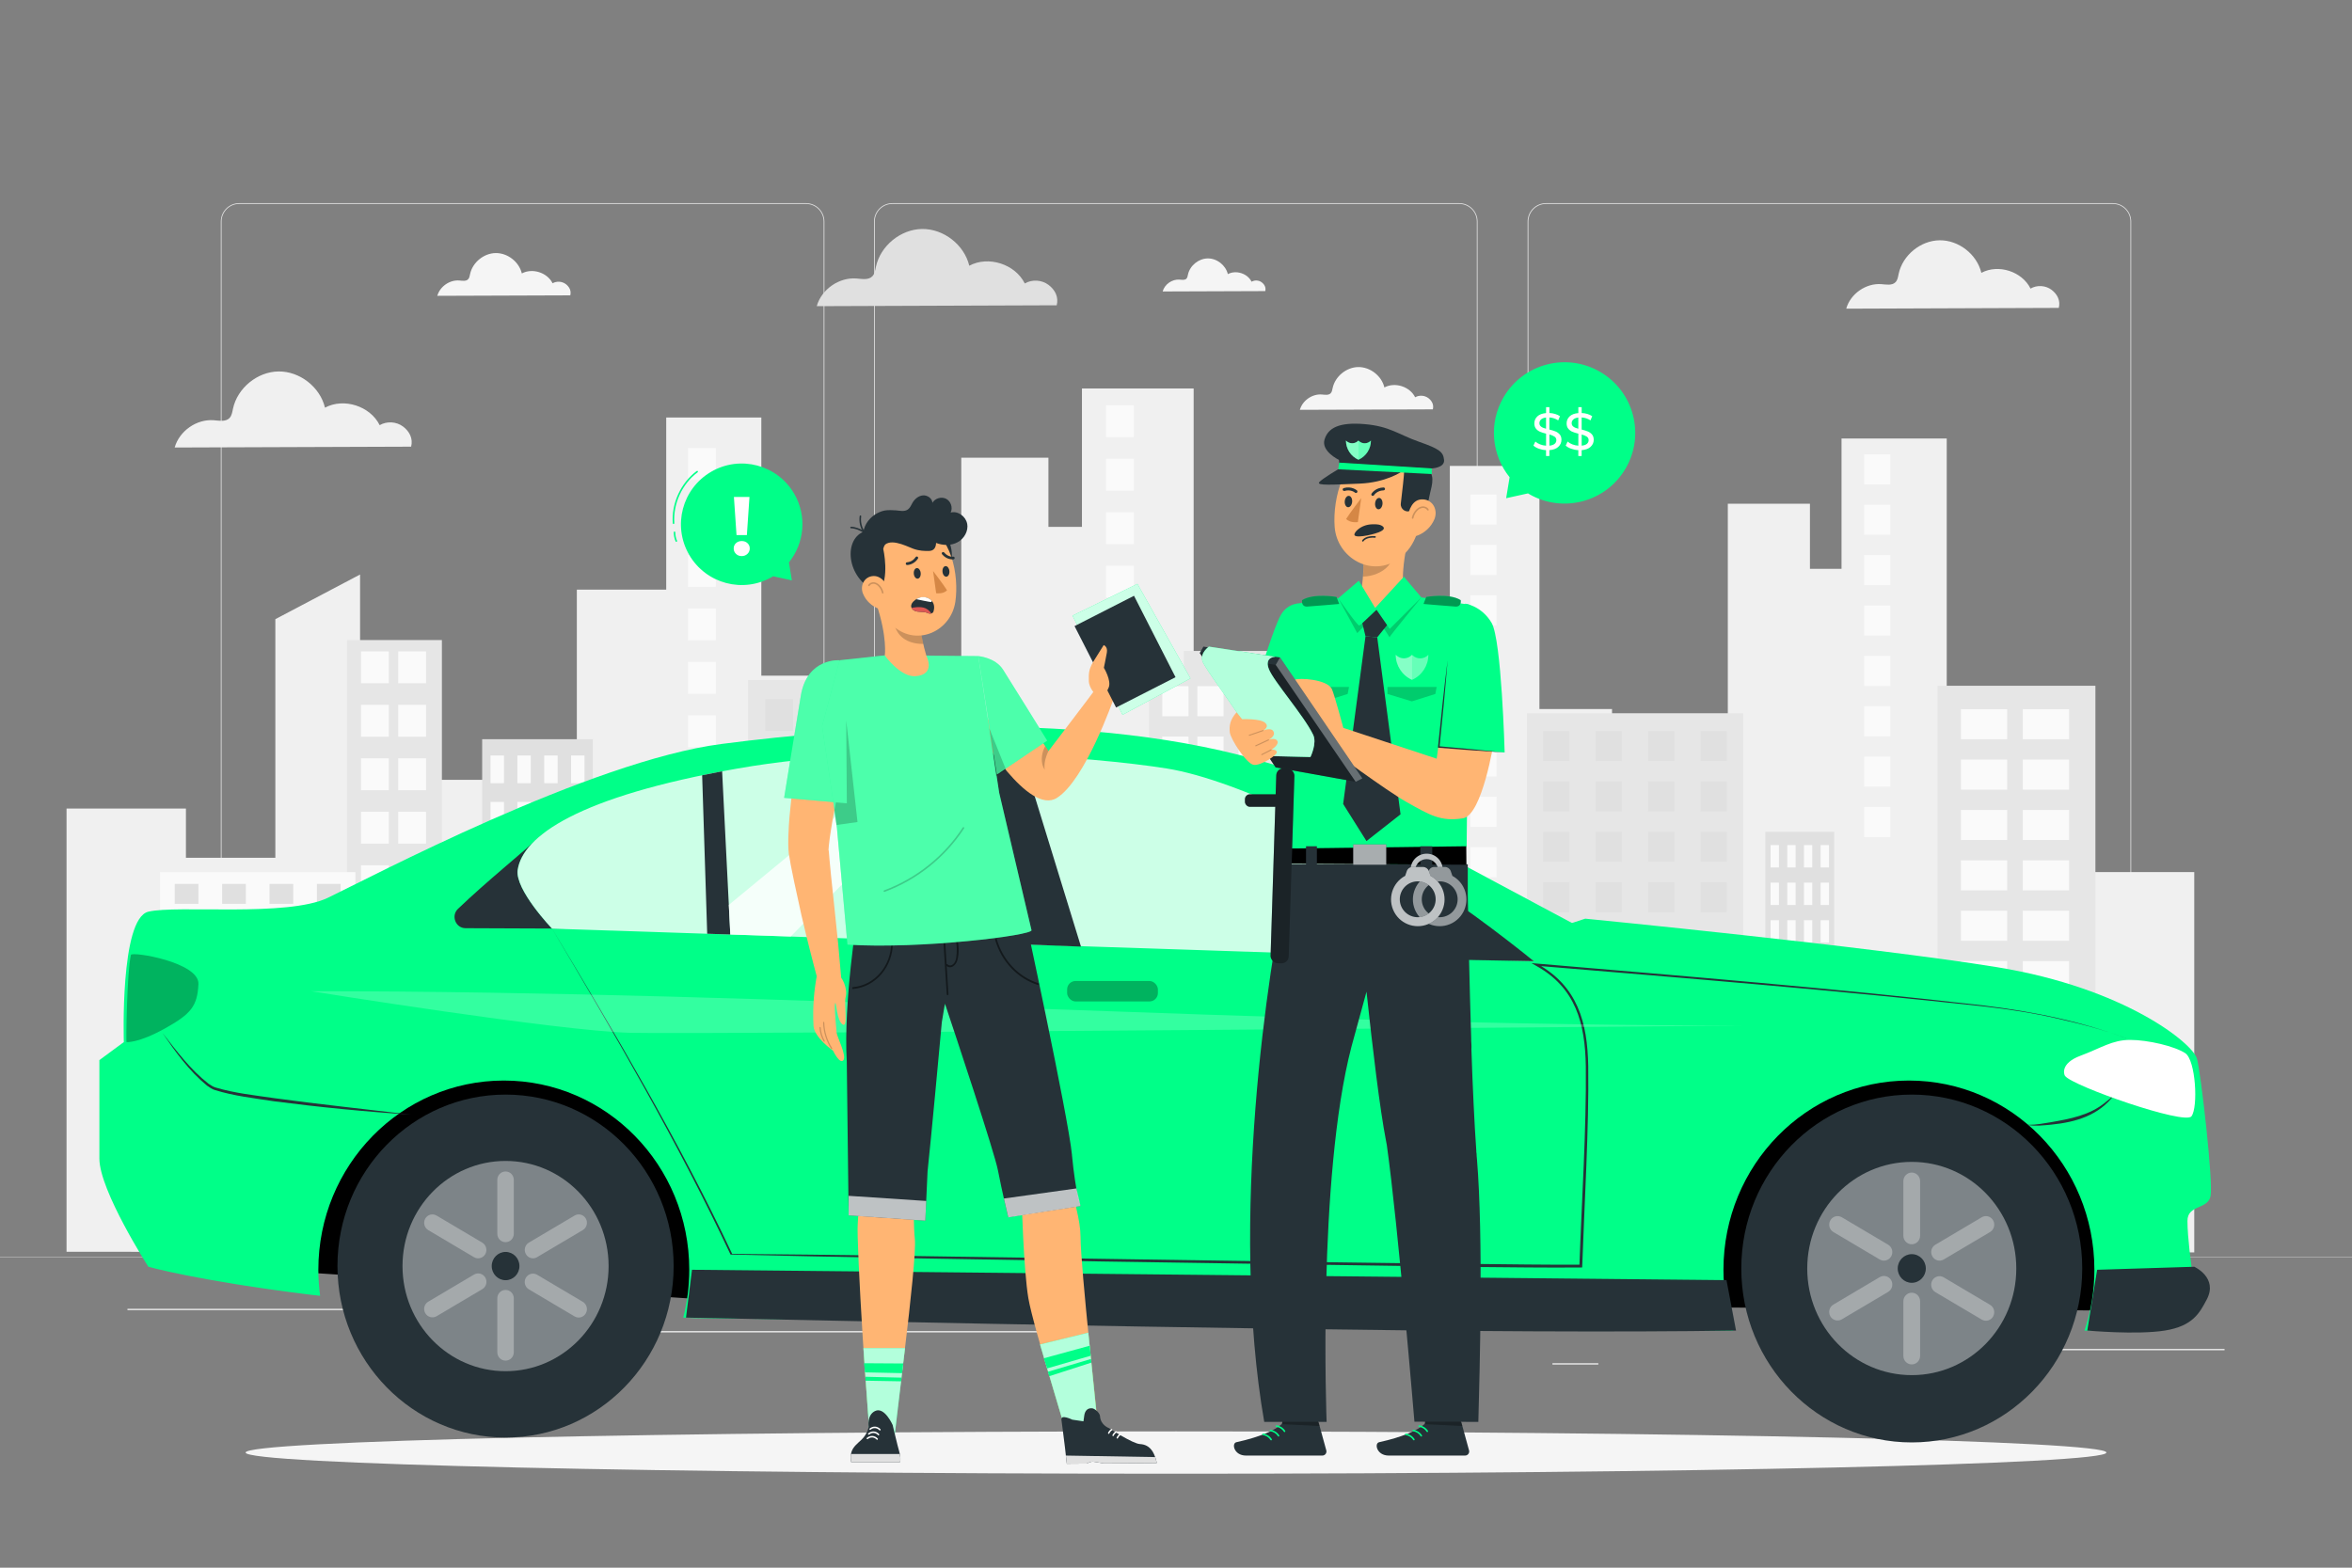 <svg xmlns="http://www.w3.org/2000/svg" viewBox="0 0 750 500"><rect x="0" y="0" width="750" height="500" fill="#808080" stroke="none"/><g id="freepik--background-complete--inject-6"><g><g><g><g><path d="M673.73,339.78h-180.75c-3.23,0-5.86-2.63-5.86-5.86V70.65c0-3.23,2.63-5.86,5.86-5.86h180.75c3.23,0,5.86,2.63,5.86,5.86V333.92c0,3.23-2.63,5.86-5.86,5.86ZM492.99,65.04c-3.09,0-5.61,2.52-5.61,5.61V333.92c0,3.09,2.52,5.61,5.61,5.61h180.75c3.09,0,5.61-2.52,5.61-5.61V70.65c0-3.09-2.52-5.61-5.61-5.61h-180.75Z" style="fill:#e0e0e0;"></path><path d="M465.31,339.78h-180.75c-3.23,0-5.86-2.63-5.86-5.86V70.65c0-3.23,2.63-5.86,5.86-5.86h180.75c3.23,0,5.86,2.63,5.86,5.86V333.92c0,3.23-2.63,5.86-5.86,5.86ZM284.56,65.04c-3.09,0-5.61,2.52-5.61,5.61V333.92c0,3.09,2.52,5.61,5.61,5.61h180.75c3.09,0,5.61-2.52,5.61-5.61V70.65c0-3.09-2.52-5.61-5.61-5.61h-180.75Z" style="fill:#e0e0e0;"></path></g><path d="M257.01,339.78H76.27c-3.23,0-5.86-2.63-5.86-5.86V70.65c0-3.23,2.63-5.86,5.86-5.86h180.75c3.23,0,5.86,2.63,5.86,5.86V333.92c0,3.23-2.63,5.86-5.86,5.86ZM76.27,65.04c-3.09,0-5.61,2.52-5.61,5.61V333.92c0,3.09,2.52,5.61,5.61,5.61h180.75c3.09,0,5.61-2.52,5.61-5.61V70.65c0-3.09-2.52-5.61-5.61-5.61H76.27Z" style="fill:#e0e0e0;"></path></g><rect y="400.85" width="750" height=".12" style="fill:#e0e0e0;"></rect></g><g><rect x="653.63" y="430.23" width="55.73" height=".42" style="fill:#ebebeb;"></rect><rect x="495.04" y="434.79" width="14.63" height=".42" style="fill:#ebebeb;"></rect><rect x="40.64" y="417.43" width="72.67" height=".42" style="fill:#ebebeb;"></rect><rect x="128.3" y="417.43" width="10.66" height=".42" style="fill:#ebebeb;"></rect><rect x="173.59" y="424.54" width="157.61" height=".42" style="fill:#ebebeb;"></rect></g></g><g id="freepik--freepik--background-complete--inject-481--inject-6"><g><polygon points="426.95 270.68 426.95 225.79 399.16 225.79 399.16 236.03 380.63 236.03 380.63 123.9 345.01 123.9 345.01 168.03 334.32 168.03 334.32 145.99 306.53 145.99 306.53 253.47 267.34 253.47 267.34 215.5 242.77 215.5 242.77 133.17 212.44 133.17 212.44 188.06 183.94 188.06 183.94 306.3 161.85 306.3 161.85 248.72 139.05 248.72 139.05 211.67 114.82 211.67 114.82 183.23 87.8 197.48 87.8 273.59 59.29 273.59 59.29 257.89 21.22 257.89 21.22 399.24 464.41 399.45 464.41 270.68 426.95 270.68" style="fill:#f0f0f0;"></polygon><rect x="219.38" y="142.89" width="8.87" height="10.17" style="fill:#fafafa;"></rect><rect x="219.38" y="159.94" width="8.87" height="10.17" style="fill:#fafafa;"></rect><rect x="219.38" y="177" width="8.87" height="10.17" style="fill:#fafafa;"></rect><rect x="219.38" y="194.05" width="8.87" height="10.17" style="fill:#fafafa;"></rect><rect x="219.38" y="211.1" width="8.87" height="10.17" style="fill:#fafafa;"></rect><rect x="219.38" y="228.16" width="8.87" height="10.17" style="fill:#fafafa;"></rect><rect x="219.38" y="245.21" width="8.87" height="10.17" style="fill:#fafafa;"></rect><rect x="219.38" y="262.27" width="8.87" height="10.17" style="fill:#fafafa;"></rect><rect x="352.68" y="129.27" width="8.87" height="10.17" style="fill:#fafafa;"></rect><rect x="352.68" y="146.32" width="8.87" height="10.17" style="fill:#fafafa;"></rect><rect x="352.68" y="163.38" width="8.87" height="10.17" style="fill:#fafafa;"></rect><rect x="352.68" y="180.43" width="8.87" height="10.17" style="fill:#fafafa;"></rect><rect x="352.68" y="197.49" width="8.87" height="10.17" style="fill:#fafafa;"></rect><rect x="352.68" y="214.54" width="8.87" height="10.17" style="fill:#fafafa;"></rect><rect x="352.68" y="231.6" width="8.87" height="10.17" style="fill:#fafafa;"></rect><rect x="352.68" y="248.65" width="8.87" height="10.17" style="fill:#fafafa;"></rect></g><g><path d="M189.05,399.32V235.77h-35.3v163.53l35.3,.02Z" style="fill:#e0e0e0;"></path><rect x="156.42" y="240.96" width="4.28" height="8.83" style="fill:#fafafa;"></rect><rect x="164.98" y="240.96" width="4.28" height="8.83" style="fill:#fafafa;"></rect><rect x="173.54" y="240.96" width="4.28" height="8.83" style="fill:#fafafa;"></rect><rect x="182.1" y="240.96" width="4.28" height="8.83" style="fill:#fafafa;"></rect><rect x="156.42" y="255.77" width="4.28" height="8.83" style="fill:#fafafa;"></rect><rect x="164.98" y="255.77" width="4.28" height="8.83" style="fill:#fafafa;"></rect><rect x="173.54" y="255.77" width="4.28" height="8.83" style="fill:#fafafa;"></rect><rect x="182.1" y="255.77" width="4.28" height="8.83" style="fill:#fafafa;"></rect><rect x="156.42" y="270.57" width="4.28" height="8.83" style="fill:#fafafa;"></rect><rect x="164.98" y="270.57" width="4.28" height="8.83" style="fill:#fafafa;"></rect><rect x="173.54" y="270.57" width="4.28" height="8.83" style="fill:#fafafa;"></rect><rect x="182.1" y="270.57" width="4.28" height="8.83" style="fill:#fafafa;"></rect><rect x="156.42" y="285.37" width="4.28" height="8.83" style="fill:#fafafa;"></rect><rect x="164.98" y="285.37" width="4.28" height="8.83" style="fill:#fafafa;"></rect><rect x="173.54" y="285.37" width="4.28" height="8.83" style="fill:#fafafa;"></rect><rect x="182.1" y="285.37" width="4.28" height="8.83" style="fill:#fafafa;"></rect><rect x="156.42" y="300.17" width="4.28" height="8.83" style="fill:#fafafa;"></rect><rect x="164.98" y="300.17" width="4.28" height="8.83" style="fill:#fafafa;"></rect><rect x="173.54" y="300.17" width="4.28" height="8.83" style="fill:#fafafa;"></rect><rect x="182.1" y="300.17" width="4.28" height="8.83" style="fill:#fafafa;"></rect><rect x="156.42" y="314.96" width="4.28" height="8.83" style="fill:#fafafa;"></rect><rect x="164.98" y="314.96" width="4.28" height="8.83" style="fill:#fafafa;"></rect><rect x="173.54" y="314.96" width="4.28" height="8.83" style="fill:#fafafa;"></rect><rect x="182.1" y="314.96" width="4.28" height="8.83" style="fill:#fafafa;"></rect><rect x="156.42" y="329.76" width="4.28" height="8.83" style="fill:#fafafa;"></rect><rect x="164.98" y="329.76" width="4.28" height="8.83" style="fill:#fafafa;"></rect><rect x="173.54" y="329.76" width="4.28" height="8.83" style="fill:#fafafa;"></rect><rect x="182.1" y="329.76" width="4.28" height="8.83" style="fill:#fafafa;"></rect><rect x="156.42" y="344.57" width="4.28" height="8.83" style="fill:#fafafa;"></rect><rect x="164.98" y="344.57" width="4.28" height="8.83" style="fill:#fafafa;"></rect><rect x="173.54" y="344.57" width="4.28" height="8.83" style="fill:#fafafa;"></rect><rect x="182.1" y="344.57" width="4.28" height="8.83" style="fill:#fafafa;"></rect></g><g><path d="M311.73,399.38V216.9h-73.2v182.53s72.64,.02,73.2-.05Z" style="fill:#e6e6e6;"></path><rect x="244.03" y="222.93" width="8.87" height="10.17" style="fill:#e0e0e0;"></rect><rect x="261.79" y="222.93" width="8.87" height="10.17" style="fill:#e0e0e0;"></rect><rect x="279.54" y="222.93" width="8.87" height="10.17" style="fill:#e0e0e0;"></rect><rect x="297.3" y="222.93" width="8.87" height="10.17" style="fill:#e0e0e0;"></rect><rect x="244.03" y="239.99" width="8.87" height="10.17" style="fill:#e0e0e0;"></rect><rect x="261.79" y="239.99" width="8.87" height="10.17" style="fill:#e0e0e0;"></rect><rect x="279.54" y="239.99" width="8.87" height="10.17" style="fill:#e0e0e0;"></rect><rect x="297.3" y="239.99" width="8.87" height="10.17" style="fill:#e0e0e0;"></rect><rect x="244.03" y="257.04" width="8.87" height="10.17" style="fill:#e0e0e0;"></rect><rect x="261.79" y="257.04" width="8.87" height="10.17" style="fill:#e0e0e0;"></rect><rect x="279.54" y="257.04" width="8.87" height="10.17" style="fill:#e0e0e0;"></rect><rect x="297.3" y="257.04" width="8.87" height="10.17" style="fill:#e0e0e0;"></rect><rect x="244.03" y="274.09" width="8.87" height="10.17" style="fill:#e0e0e0;"></rect><rect x="261.79" y="274.09" width="8.87" height="10.17" style="fill:#e0e0e0;"></rect><rect x="279.54" y="274.09" width="8.87" height="10.17" style="fill:#e0e0e0;"></rect><rect x="297.3" y="274.09" width="8.87" height="10.17" style="fill:#e0e0e0;"></rect><rect x="244.03" y="291.16" width="8.87" height="10.17" style="fill:#e0e0e0;"></rect><rect x="261.79" y="291.16" width="8.87" height="10.17" style="fill:#e0e0e0;"></rect><rect x="279.54" y="291.16" width="8.87" height="10.17" style="fill:#e0e0e0;"></rect><rect x="297.3" y="291.16" width="8.87" height="10.17" style="fill:#e0e0e0;"></rect><rect x="244.03" y="308.21" width="8.87" height="10.17" style="fill:#e0e0e0;"></rect><rect x="261.79" y="308.21" width="8.87" height="10.17" style="fill:#e0e0e0;"></rect><rect x="279.54" y="308.21" width="8.87" height="10.17" style="fill:#e0e0e0;"></rect><rect x="297.3" y="308.21" width="8.87" height="10.17" style="fill:#e0e0e0;"></rect><rect x="244.03" y="325.27" width="8.87" height="10.17" style="fill:#e0e0e0;"></rect><rect x="261.79" y="325.27" width="8.87" height="10.17" style="fill:#e0e0e0;"></rect><rect x="279.54" y="325.27" width="8.87" height="10.17" style="fill:#e0e0e0;"></rect><rect x="297.3" y="325.27" width="8.87" height="10.17" style="fill:#e0e0e0;"></rect><rect x="244.03" y="342.32" width="8.87" height="10.17" style="fill:#e0e0e0;"></rect><rect x="261.79" y="342.32" width="8.87" height="10.17" style="fill:#e0e0e0;"></rect><rect x="279.54" y="342.32" width="8.87" height="10.17" style="fill:#e0e0e0;"></rect><rect x="297.3" y="342.32" width="8.87" height="10.17" style="fill:#e0e0e0;"></rect></g><g><path d="M140.91,399.3V204.14h-30.28v195.31c9.58-.24,30.28-.16,30.28-.16Z" style="fill:#e6e6e6;"></path><rect x="115.11" y="207.75" width="8.87" height="10.17" style="fill:#fafafa;"></rect><rect x="115.11" y="224.8" width="8.87" height="10.17" style="fill:#fafafa;"></rect><rect x="115.11" y="241.86" width="8.87" height="10.17" style="fill:#fafafa;"></rect><rect x="115.11" y="258.91" width="8.87" height="10.17" style="fill:#fafafa;"></rect><rect x="115.11" y="275.96" width="8.87" height="10.17" style="fill:#fafafa;"></rect><rect x="115.11" y="293.03" width="8.87" height="10.17" style="fill:#fafafa;"></rect><rect x="115.11" y="310.08" width="8.87" height="10.17" style="fill:#fafafa;"></rect><rect x="115.11" y="327.14" width="8.87" height="10.17" style="fill:#fafafa;"></rect><rect x="126.98" y="207.75" width="8.87" height="10.17" style="fill:#fafafa;"></rect><rect x="126.98" y="224.8" width="8.87" height="10.17" style="fill:#fafafa;"></rect><rect x="126.98" y="241.86" width="8.87" height="10.17" style="fill:#fafafa;"></rect><rect x="126.98" y="258.91" width="8.87" height="10.17" style="fill:#fafafa;"></rect><rect x="126.98" y="275.96" width="8.87" height="10.17" style="fill:#fafafa;"></rect><rect x="126.98" y="293.03" width="8.87" height="10.17" style="fill:#fafafa;"></rect><rect x="126.98" y="310.08" width="8.87" height="10.17" style="fill:#fafafa;"></rect><rect x="126.98" y="327.14" width="8.87" height="10.17" style="fill:#fafafa;"></rect></g><g><rect x="377.51" y="207.62" width="53.45" height="191.83" style="fill:#e6e6e6;"></rect><rect x="385.42" y="215.55" width="15.66" height="10.17" style="fill:#fafafa;"></rect><rect x="385.42" y="232.61" width="15.66" height="10.17" style="fill:#fafafa;"></rect><rect x="385.42" y="249.66" width="15.66" height="10.17" style="fill:#fafafa;"></rect><rect x="385.42" y="266.72" width="15.66" height="10.17" style="fill:#fafafa;"></rect><rect x="385.42" y="283.77" width="15.66" height="10.17" style="fill:#fafafa;"></rect><rect x="385.42" y="300.82" width="15.66" height="10.17" style="fill:#fafafa;"></rect><rect x="385.42" y="317.88" width="15.66" height="10.17" style="fill:#fafafa;"></rect><rect x="385.42" y="334.93" width="15.66" height="10.17" style="fill:#fafafa;"></rect><rect x="406.37" y="215.55" width="15.66" height="10.17" style="fill:#fafafa;"></rect><rect x="406.37" y="232.61" width="15.66" height="10.17" style="fill:#fafafa;"></rect><rect x="406.37" y="249.66" width="15.66" height="10.17" style="fill:#fafafa;"></rect><rect x="406.37" y="266.72" width="15.66" height="10.17" style="fill:#fafafa;"></rect><rect x="406.37" y="283.77" width="15.66" height="10.17" style="fill:#fafafa;"></rect><rect x="406.37" y="300.82" width="15.66" height="10.17" style="fill:#fafafa;"></rect><rect x="406.37" y="317.88" width="15.66" height="10.17" style="fill:#fafafa;"></rect><rect x="406.37" y="334.93" width="15.66" height="10.17" style="fill:#fafafa;"></rect></g><g><path d="M342.54,399.39v-142.35h-23.31v142.34h23.31Z" style="fill:#e0e0e0;"></path><rect x="321" y="261.55" width="2.83" height="7.58" style="fill:#fafafa;"></rect><rect x="326.65" y="261.55" width="2.83" height="7.58" style="fill:#fafafa;"></rect><rect x="332.3" y="261.55" width="2.83" height="7.58" style="fill:#fafafa;"></rect><rect x="337.95" y="261.55" width="2.83" height="7.58" style="fill:#fafafa;"></rect><rect x="321" y="274.26" width="2.83" height="7.58" style="fill:#fafafa;"></rect><rect x="326.65" y="274.26" width="2.83" height="7.58" style="fill:#fafafa;"></rect><rect x="332.3" y="274.26" width="2.83" height="7.58" style="fill:#fafafa;"></rect><rect x="337.95" y="274.26" width="2.83" height="7.58" style="fill:#fafafa;"></rect><rect x="321" y="286.98" width="2.83" height="7.58" style="fill:#fafafa;"></rect><rect x="326.65" y="286.98" width="2.83" height="7.58" style="fill:#fafafa;"></rect><rect x="332.3" y="286.98" width="2.83" height="7.58" style="fill:#fafafa;"></rect><rect x="337.95" y="286.98" width="2.83" height="7.58" style="fill:#fafafa;"></rect><rect x="321" y="299.69" width="2.83" height="7.58" style="fill:#fafafa;"></rect><rect x="326.65" y="299.69" width="2.83" height="7.58" style="fill:#fafafa;"></rect><rect x="332.3" y="299.69" width="2.83" height="7.58" style="fill:#fafafa;"></rect><rect x="337.95" y="299.69" width="2.83" height="7.58" style="fill:#fafafa;"></rect><rect x="321" y="312.42" width="2.83" height="7.58" style="fill:#fafafa;"></rect><rect x="326.65" y="312.42" width="2.83" height="7.58" style="fill:#fafafa;"></rect><rect x="332.3" y="312.42" width="2.83" height="7.58" style="fill:#fafafa;"></rect><rect x="337.95" y="312.42" width="2.83" height="7.58" style="fill:#fafafa;"></rect><rect x="321" y="325.13" width="2.83" height="7.58" style="fill:#fafafa;"></rect><rect x="326.65" y="325.13" width="2.83" height="7.58" style="fill:#fafafa;"></rect><rect x="332.3" y="325.13" width="2.83" height="7.58" style="fill:#fafafa;"></rect><rect x="337.95" y="325.13" width="2.83" height="7.58" style="fill:#fafafa;"></rect><rect x="321" y="337.85" width="2.83" height="7.58" style="fill:#fafafa;"></rect><rect x="326.65" y="337.85" width="2.83" height="7.58" style="fill:#fafafa;"></rect><rect x="332.3" y="337.85" width="2.83" height="7.58" style="fill:#fafafa;"></rect><rect x="337.95" y="337.85" width="2.83" height="7.58" style="fill:#fafafa;"></rect><rect x="321" y="350.56" width="2.83" height="7.58" style="fill:#fafafa;"></rect><rect x="326.65" y="350.56" width="2.83" height="7.58" style="fill:#fafafa;"></rect><rect x="332.3" y="350.56" width="2.83" height="7.58" style="fill:#fafafa;"></rect><rect x="337.95" y="350.56" width="2.83" height="7.58" style="fill:#fafafa;"></rect></g><g><path d="M113.33,399.45v-121.3H51.01v121.1l62.32,.2Z" style="fill:#fafafa;"></path><rect x="55.72" y="281.92" width="7.56" height="6.36" style="fill:#e0e0e0;"></rect><rect x="70.84" y="281.92" width="7.56" height="6.36" style="fill:#e0e0e0;"></rect><rect x="85.94" y="281.92" width="7.56" height="6.36" style="fill:#e0e0e0;"></rect><rect x="101.05" y="281.92" width="7.56" height="6.36" style="fill:#e0e0e0;"></rect><rect x="55.72" y="292.59" width="7.56" height="6.36" style="fill:#e0e0e0;"></rect><rect x="70.84" y="292.59" width="7.56" height="6.36" style="fill:#e0e0e0;"></rect><rect x="85.94" y="292.59" width="7.56" height="6.36" style="fill:#e0e0e0;"></rect><rect x="101.05" y="292.59" width="7.56" height="6.36" style="fill:#e0e0e0;"></rect><rect x="55.72" y="303.25" width="7.56" height="6.36" style="fill:#e0e0e0;"></rect><rect x="70.84" y="303.25" width="7.56" height="6.36" style="fill:#e0e0e0;"></rect><rect x="85.94" y="303.25" width="7.56" height="6.36" style="fill:#e0e0e0;"></rect><rect x="101.05" y="303.25" width="7.56" height="6.36" style="fill:#e0e0e0;"></rect><rect x="55.72" y="313.92" width="7.56" height="6.36" style="fill:#e0e0e0;"></rect><rect x="70.84" y="313.92" width="7.56" height="6.36" style="fill:#e0e0e0;"></rect><rect x="85.94" y="313.92" width="7.56" height="6.36" style="fill:#e0e0e0;"></rect><rect x="101.05" y="313.92" width="7.56" height="6.36" style="fill:#e0e0e0;"></rect><rect x="55.72" y="324.57" width="7.56" height="6.36" style="fill:#e0e0e0;"></rect><rect x="70.84" y="324.57" width="7.56" height="6.36" style="fill:#e0e0e0;"></rect><rect x="85.94" y="324.57" width="7.56" height="6.36" style="fill:#e0e0e0;"></rect><rect x="101.05" y="324.57" width="7.56" height="6.36" style="fill:#e0e0e0;"></rect><rect x="55.72" y="335.23" width="7.56" height="6.36" style="fill:#e0e0e0;"></rect><rect x="70.84" y="335.23" width="7.56" height="6.36" style="fill:#e0e0e0;"></rect><rect x="85.94" y="335.23" width="7.56" height="6.36" style="fill:#e0e0e0;"></rect><rect x="101.05" y="335.23" width="7.56" height="6.36" style="fill:#e0e0e0;"></rect><rect x="55.72" y="345.9" width="7.56" height="6.36" style="fill:#e0e0e0;"></rect><rect x="70.84" y="345.9" width="7.56" height="6.36" style="fill:#e0e0e0;"></rect><rect x="85.94" y="345.9" width="7.56" height="6.36" style="fill:#e0e0e0;"></rect><rect x="101.05" y="345.9" width="7.56" height="6.36" style="fill:#e0e0e0;"></rect></g></g><g id="freepik--freepik--background-complete--inject-481-2--inject-6"><g><polygon points="664.41 278.14 664.41 235.85 638.23 235.85 638.23 245.49 620.77 245.49 620.77 139.85 587.22 139.85 587.22 181.43 577.15 181.43 577.15 160.67 550.96 160.67 550.96 261.93 514.04 261.93 514.04 226.15 490.89 226.15 490.89 148.59 462.32 148.59 462.32 200.3 435.47 200.3 435.47 311.7 414.66 311.7 414.66 257.45 393.18 257.45 393.18 222.54 370.36 222.54 370.36 195.74 344.9 209.18 344.9 280.88 318.04 280.88 318.04 266.09 282.17 266.09 282.17 399.25 699.7 399.45 699.7 278.14 664.41 278.14" style="fill:#f0f0f0;"></polygon><rect x="468.86" y="157.74" width="8.36" height="9.58" style="fill:#fafafa;"></rect><rect x="468.86" y="173.8" width="8.36" height="9.58" style="fill:#fafafa;"></rect><rect x="468.86" y="189.88" width="8.36" height="9.58" style="fill:#fafafa;"></rect><rect x="468.86" y="205.94" width="8.36" height="9.58" style="fill:#fafafa;"></rect><rect x="468.86" y="222" width="8.36" height="9.58" style="fill:#fafafa;"></rect><rect x="468.86" y="238.08" width="8.36" height="9.58" style="fill:#fafafa;"></rect><rect x="468.86" y="254.14" width="8.36" height="9.58" style="fill:#fafafa;"></rect><rect x="468.86" y="270.21" width="8.36" height="9.58" style="fill:#fafafa;"></rect><rect x="594.44" y="144.91" width="8.36" height="9.58" style="fill:#fafafa;"></rect><rect x="594.44" y="160.98" width="8.36" height="9.58" style="fill:#fafafa;"></rect><rect x="594.44" y="177.05" width="8.36" height="9.58" style="fill:#fafafa;"></rect><rect x="594.44" y="193.11" width="8.36" height="9.58" style="fill:#fafafa;"></rect><rect x="594.44" y="209.19" width="8.36" height="9.58" style="fill:#fafafa;"></rect><rect x="594.44" y="225.25" width="8.36" height="9.58" style="fill:#fafafa;"></rect><rect x="594.44" y="241.32" width="8.36" height="9.58" style="fill:#fafafa;"></rect><rect x="594.44" y="257.39" width="8.36" height="9.58" style="fill:#fafafa;"></rect></g><g><path d="M440.29,399.33V245.25h-33.26v154.06l33.26,.02Z" style="fill:#e0e0e0;"></path><rect x="409.55" y="250.14" width="4.03" height="8.32" style="fill:#fafafa;"></rect><rect x="417.61" y="250.14" width="4.03" height="8.32" style="fill:#fafafa;"></rect><rect x="425.68" y="250.14" width="4.03" height="8.32" style="fill:#fafafa;"></rect><rect x="433.74" y="250.14" width="4.03" height="8.32" style="fill:#fafafa;"></rect><rect x="409.55" y="264.09" width="4.03" height="8.32" style="fill:#fafafa;"></rect><rect x="417.61" y="264.09" width="4.03" height="8.32" style="fill:#fafafa;"></rect><rect x="425.68" y="264.09" width="4.03" height="8.32" style="fill:#fafafa;"></rect><rect x="433.74" y="264.09" width="4.03" height="8.32" style="fill:#fafafa;"></rect><rect x="409.55" y="278.03" width="4.03" height="8.32" style="fill:#fafafa;"></rect><rect x="417.61" y="278.03" width="4.03" height="8.32" style="fill:#fafafa;"></rect><rect x="425.68" y="278.03" width="4.03" height="8.32" style="fill:#fafafa;"></rect><rect x="433.74" y="278.03" width="4.03" height="8.32" style="fill:#fafafa;"></rect><rect x="409.55" y="291.97" width="4.03" height="8.32" style="fill:#fafafa;"></rect><rect x="417.61" y="291.97" width="4.03" height="8.32" style="fill:#fafafa;"></rect><rect x="425.68" y="291.97" width="4.03" height="8.32" style="fill:#fafafa;"></rect><rect x="433.74" y="291.97" width="4.03" height="8.32" style="fill:#fafafa;"></rect><rect x="409.55" y="305.91" width="4.03" height="8.32" style="fill:#fafafa;"></rect><rect x="417.61" y="305.91" width="4.03" height="8.32" style="fill:#fafafa;"></rect><rect x="425.68" y="305.91" width="4.03" height="8.32" style="fill:#fafafa;"></rect><rect x="433.74" y="305.91" width="4.03" height="8.32" style="fill:#fafafa;"></rect><rect x="409.55" y="319.85" width="4.03" height="8.32" style="fill:#fafafa;"></rect><rect x="417.61" y="319.85" width="4.03" height="8.32" style="fill:#fafafa;"></rect><rect x="425.68" y="319.85" width="4.03" height="8.32" style="fill:#fafafa;"></rect><rect x="433.74" y="319.85" width="4.03" height="8.32" style="fill:#fafafa;"></rect><rect x="409.55" y="333.8" width="4.03" height="8.32" style="fill:#fafafa;"></rect><rect x="417.61" y="333.8" width="4.03" height="8.32" style="fill:#fafafa;"></rect><rect x="425.68" y="333.8" width="4.03" height="8.32" style="fill:#fafafa;"></rect><rect x="433.74" y="333.8" width="4.03" height="8.32" style="fill:#fafafa;"></rect><rect x="409.55" y="347.75" width="4.03" height="8.32" style="fill:#fafafa;"></rect><rect x="417.61" y="347.75" width="4.03" height="8.32" style="fill:#fafafa;"></rect><rect x="425.68" y="347.75" width="4.03" height="8.32" style="fill:#fafafa;"></rect><rect x="433.74" y="347.75" width="4.03" height="8.32" style="fill:#fafafa;"></rect></g><g><path d="M555.87,399.38V227.47h-68.96v171.96s68.43,.02,68.96-.05Z" style="fill:#e6e6e6;"></path><rect x="492.08" y="233.15" width="8.36" height="9.58" style="fill:#e0e0e0;"></rect><rect x="508.81" y="233.15" width="8.36" height="9.58" style="fill:#e0e0e0;"></rect><rect x="525.53" y="233.15" width="8.36" height="9.58" style="fill:#e0e0e0;"></rect><rect x="542.26" y="233.15" width="8.36" height="9.58" style="fill:#e0e0e0;"></rect><rect x="492.08" y="249.23" width="8.36" height="9.58" style="fill:#e0e0e0;"></rect><rect x="508.81" y="249.23" width="8.36" height="9.58" style="fill:#e0e0e0;"></rect><rect x="525.53" y="249.23" width="8.36" height="9.58" style="fill:#e0e0e0;"></rect><rect x="542.26" y="249.23" width="8.36" height="9.58" style="fill:#e0e0e0;"></rect><rect x="492.08" y="265.29" width="8.36" height="9.58" style="fill:#e0e0e0;"></rect><rect x="508.81" y="265.29" width="8.36" height="9.58" style="fill:#e0e0e0;"></rect><rect x="525.53" y="265.29" width="8.36" height="9.58" style="fill:#e0e0e0;"></rect><rect x="542.26" y="265.29" width="8.36" height="9.58" style="fill:#e0e0e0;"></rect><rect x="492.08" y="281.35" width="8.36" height="9.58" style="fill:#e0e0e0;"></rect><rect x="508.81" y="281.35" width="8.36" height="9.58" style="fill:#e0e0e0;"></rect><rect x="525.53" y="281.35" width="8.36" height="9.58" style="fill:#e0e0e0;"></rect><rect x="542.26" y="281.35" width="8.36" height="9.58" style="fill:#e0e0e0;"></rect><rect x="492.08" y="297.43" width="8.36" height="9.58" style="fill:#e0e0e0;"></rect><rect x="508.81" y="297.43" width="8.36" height="9.58" style="fill:#e0e0e0;"></rect><rect x="525.53" y="297.43" width="8.36" height="9.58" style="fill:#e0e0e0;"></rect><rect x="542.26" y="297.43" width="8.36" height="9.58" style="fill:#e0e0e0;"></rect><rect x="492.08" y="313.49" width="8.36" height="9.58" style="fill:#e0e0e0;"></rect><rect x="508.81" y="313.49" width="8.36" height="9.58" style="fill:#e0e0e0;"></rect><rect x="525.53" y="313.49" width="8.36" height="9.58" style="fill:#e0e0e0;"></rect><rect x="542.26" y="313.49" width="8.36" height="9.58" style="fill:#e0e0e0;"></rect><rect x="492.08" y="329.56" width="8.36" height="9.58" style="fill:#e0e0e0;"></rect><rect x="508.81" y="329.56" width="8.36" height="9.58" style="fill:#e0e0e0;"></rect><rect x="525.53" y="329.56" width="8.36" height="9.58" style="fill:#e0e0e0;"></rect><rect x="542.26" y="329.56" width="8.36" height="9.58" style="fill:#e0e0e0;"></rect><rect x="492.08" y="345.62" width="8.36" height="9.58" style="fill:#e0e0e0;"></rect><rect x="508.81" y="345.62" width="8.36" height="9.58" style="fill:#e0e0e0;"></rect><rect x="525.53" y="345.62" width="8.36" height="9.58" style="fill:#e0e0e0;"></rect><rect x="542.26" y="345.62" width="8.36" height="9.58" style="fill:#e0e0e0;"></rect></g><g><path d="M394.93,399.3V215.45h-28.53v184c9.03-.22,28.53-.15,28.53-.15Z" style="fill:#e6e6e6;"></path><rect x="370.62" y="218.85" width="8.36" height="9.58" style="fill:#fafafa;"></rect><rect x="370.62" y="234.91" width="8.36" height="9.58" style="fill:#fafafa;"></rect><rect x="370.62" y="250.99" width="8.36" height="9.58" style="fill:#fafafa;"></rect><rect x="370.62" y="267.05" width="8.36" height="9.58" style="fill:#fafafa;"></rect><rect x="370.62" y="283.11" width="8.36" height="9.58" style="fill:#fafafa;"></rect><rect x="370.62" y="299.19" width="8.36" height="9.58" style="fill:#fafafa;"></rect><rect x="370.62" y="315.25" width="8.36" height="9.58" style="fill:#fafafa;"></rect><rect x="370.62" y="331.32" width="8.36" height="9.58" style="fill:#fafafa;"></rect><rect x="381.81" y="218.85" width="8.36" height="9.58" style="fill:#fafafa;"></rect><rect x="381.81" y="234.91" width="8.36" height="9.58" style="fill:#fafafa;"></rect><rect x="381.81" y="250.99" width="8.36" height="9.58" style="fill:#fafafa;"></rect><rect x="381.81" y="267.05" width="8.36" height="9.58" style="fill:#fafafa;"></rect><rect x="381.81" y="283.11" width="8.36" height="9.58" style="fill:#fafafa;"></rect><rect x="381.81" y="299.19" width="8.36" height="9.58" style="fill:#fafafa;"></rect><rect x="381.81" y="315.25" width="8.36" height="9.58" style="fill:#fafafa;"></rect><rect x="381.81" y="331.32" width="8.36" height="9.58" style="fill:#fafafa;"></rect></g><g><rect x="617.83" y="218.72" width="50.35" height="180.73" style="fill:#e6e6e6;"></rect><rect x="625.28" y="226.19" width="14.76" height="9.58" style="fill:#fafafa;"></rect><rect x="625.28" y="242.27" width="14.76" height="9.58" style="fill:#fafafa;"></rect><rect x="625.28" y="258.33" width="14.76" height="9.58" style="fill:#fafafa;"></rect><rect x="625.28" y="274.4" width="14.76" height="9.58" style="fill:#fafafa;"></rect><rect x="625.28" y="290.47" width="14.76" height="9.58" style="fill:#fafafa;"></rect><rect x="625.28" y="306.53" width="14.76" height="9.58" style="fill:#fafafa;"></rect><rect x="625.28" y="322.6" width="14.76" height="9.58" style="fill:#fafafa;"></rect><rect x="625.28" y="338.67" width="14.76" height="9.58" style="fill:#fafafa;"></rect><rect x="645.03" y="226.19" width="14.76" height="9.58" style="fill:#fafafa;"></rect><rect x="645.03" y="242.27" width="14.76" height="9.58" style="fill:#fafafa;"></rect><rect x="645.03" y="258.33" width="14.76" height="9.58" style="fill:#fafafa;"></rect><rect x="645.03" y="274.4" width="14.76" height="9.58" style="fill:#fafafa;"></rect><rect x="645.03" y="290.47" width="14.76" height="9.58" style="fill:#fafafa;"></rect><rect x="645.03" y="306.53" width="14.76" height="9.58" style="fill:#fafafa;"></rect><rect x="645.03" y="322.6" width="14.76" height="9.58" style="fill:#fafafa;"></rect><rect x="645.03" y="338.67" width="14.76" height="9.58" style="fill:#fafafa;"></rect></g><g><path d="M584.89,399.4v-134.11h-21.96v134.09h21.96Z" style="fill:#e0e0e0;"></path><rect x="564.6" y="269.53" width="2.66" height="7.14" style="fill:#fafafa;"></rect><rect x="569.92" y="269.53" width="2.66" height="7.14" style="fill:#fafafa;"></rect><rect x="575.24" y="269.53" width="2.66" height="7.14" style="fill:#fafafa;"></rect><rect x="580.56" y="269.53" width="2.66" height="7.14" style="fill:#fafafa;"></rect><rect x="564.6" y="281.51" width="2.66" height="7.14" style="fill:#fafafa;"></rect><rect x="569.92" y="281.51" width="2.66" height="7.14" style="fill:#fafafa;"></rect><rect x="575.24" y="281.51" width="2.66" height="7.14" style="fill:#fafafa;"></rect><rect x="580.56" y="281.51" width="2.66" height="7.14" style="fill:#fafafa;"></rect><rect x="564.6" y="293.49" width="2.66" height="7.14" style="fill:#fafafa;"></rect><rect x="569.92" y="293.49" width="2.66" height="7.14" style="fill:#fafafa;"></rect><rect x="575.24" y="293.49" width="2.66" height="7.14" style="fill:#fafafa;"></rect><rect x="580.56" y="293.49" width="2.66" height="7.14" style="fill:#fafafa;"></rect><rect x="564.6" y="305.47" width="2.66" height="7.14" style="fill:#fafafa;"></rect><rect x="569.92" y="305.47" width="2.66" height="7.14" style="fill:#fafafa;"></rect><rect x="575.24" y="305.47" width="2.66" height="7.14" style="fill:#fafafa;"></rect><rect x="580.56" y="305.47" width="2.66" height="7.14" style="fill:#fafafa;"></rect><rect x="564.6" y="317.46" width="2.66" height="7.14" style="fill:#fafafa;"></rect><rect x="569.92" y="317.46" width="2.66" height="7.14" style="fill:#fafafa;"></rect><rect x="575.24" y="317.46" width="2.66" height="7.14" style="fill:#fafafa;"></rect><rect x="580.56" y="317.46" width="2.66" height="7.14" style="fill:#fafafa;"></rect><rect x="564.6" y="329.43" width="2.66" height="7.14" style="fill:#fafafa;"></rect><rect x="569.92" y="329.43" width="2.66" height="7.14" style="fill:#fafafa;"></rect><rect x="575.24" y="329.43" width="2.66" height="7.14" style="fill:#fafafa;"></rect><rect x="580.56" y="329.43" width="2.66" height="7.14" style="fill:#fafafa;"></rect><rect x="564.6" y="341.41" width="2.66" height="7.14" style="fill:#fafafa;"></rect><rect x="569.92" y="341.41" width="2.66" height="7.14" style="fill:#fafafa;"></rect><rect x="575.24" y="341.41" width="2.66" height="7.14" style="fill:#fafafa;"></rect><rect x="580.56" y="341.41" width="2.66" height="7.14" style="fill:#fafafa;"></rect><rect x="564.6" y="353.39" width="2.66" height="7.14" style="fill:#fafafa;"></rect><rect x="569.92" y="353.39" width="2.66" height="7.14" style="fill:#fafafa;"></rect><rect x="575.24" y="353.39" width="2.66" height="7.14" style="fill:#fafafa;"></rect><rect x="580.56" y="353.39" width="2.66" height="7.14" style="fill:#fafafa;"></rect></g><g><path d="M368.95,399.45v-114.28h-58.71v114.09l58.71,.19Z" style="fill:#fafafa;"></path><rect x="314.68" y="288.73" width="7.12" height="5.99" style="fill:#e0e0e0;"></rect><rect x="328.92" y="288.73" width="7.12" height="5.99" style="fill:#e0e0e0;"></rect><rect x="343.14" y="288.73" width="7.12" height="5.99" style="fill:#e0e0e0;"></rect><rect x="357.38" y="288.73" width="7.12" height="5.99" style="fill:#e0e0e0;"></rect><rect x="314.68" y="298.77" width="7.12" height="5.99" style="fill:#e0e0e0;"></rect><rect x="328.92" y="298.77" width="7.12" height="5.99" style="fill:#e0e0e0;"></rect><rect x="343.14" y="298.77" width="7.12" height="5.99" style="fill:#e0e0e0;"></rect><rect x="357.38" y="298.77" width="7.12" height="5.99" style="fill:#e0e0e0;"></rect><rect x="314.68" y="308.82" width="7.12" height="5.99" style="fill:#e0e0e0;"></rect><rect x="328.92" y="308.82" width="7.12" height="5.99" style="fill:#e0e0e0;"></rect><rect x="343.14" y="308.82" width="7.12" height="5.99" style="fill:#e0e0e0;"></rect><rect x="357.38" y="308.82" width="7.12" height="5.99" style="fill:#e0e0e0;"></rect><rect x="314.68" y="318.87" width="7.12" height="5.99" style="fill:#e0e0e0;"></rect><rect x="328.92" y="318.87" width="7.12" height="5.99" style="fill:#e0e0e0;"></rect><rect x="343.14" y="318.87" width="7.12" height="5.99" style="fill:#e0e0e0;"></rect><rect x="357.38" y="318.87" width="7.12" height="5.99" style="fill:#e0e0e0;"></rect><rect x="314.68" y="328.9" width="7.12" height="5.99" style="fill:#e0e0e0;"></rect><rect x="328.92" y="328.9" width="7.12" height="5.99" style="fill:#e0e0e0;"></rect><rect x="343.14" y="328.9" width="7.12" height="5.99" style="fill:#e0e0e0;"></rect><rect x="357.38" y="328.9" width="7.12" height="5.99" style="fill:#e0e0e0;"></rect><rect x="314.68" y="338.95" width="7.12" height="5.99" style="fill:#e0e0e0;"></rect><rect x="328.92" y="338.95" width="7.12" height="5.99" style="fill:#e0e0e0;"></rect><rect x="343.14" y="338.95" width="7.12" height="5.99" style="fill:#e0e0e0;"></rect><rect x="357.38" y="338.95" width="7.12" height="5.99" style="fill:#e0e0e0;"></rect><rect x="314.68" y="349" width="7.12" height="5.99" style="fill:#e0e0e0;"></rect><rect x="328.92" y="349" width="7.12" height="5.99" style="fill:#e0e0e0;"></rect><rect x="343.14" y="349" width="7.12" height="5.99" style="fill:#e0e0e0;"></rect><rect x="357.38" y="349" width="7.12" height="5.99" style="fill:#e0e0e0;"></rect></g></g><g><path d="M89.18,381.69c-1.85-1.74-5.79,5.01-5.79,5.01,0,0,4.24-14.7-.01-14.75-4.25-.05-4.46,12.54-4.46,12.54,0,0-1.37-25.04-6.89-23.06-5.53,1.98,2.54,24.33,2.54,24.33,0,0-7.15-15.89-9.89-12.76-2.74,3.12,6.29,16.41,6.29,16.41,0,0-6.6-4.26-6.17-1.22,.43,3.04,14.73,10.99,14.73,10.99,4.58-5.42,11.51-15.73,9.65-17.48Z" style="fill:#e6e6e6;"></path><g><path d="M79.56,399.57c-.12,0-.22-.08-.24-.2-.02-.11-2.26-10.79-3.54-18-.02-.14,.07-.27,.2-.29,.13-.03,.27,.07,.29,.2,1.27,7.2,3.51,17.87,3.53,17.98,.03,.14-.06,.27-.19,.3-.02,0-.03,0-.05,0Z" style="fill:#e0e0e0;"></path><path d="M78.08,392.5c-.07,0-.15-.03-.19-.09l-4.37-5.42c-.09-.11-.07-.27,.04-.35,.11-.09,.26-.07,.35,.04l4.37,5.42c.09,.11,.07,.27-.04,.35-.05,.04-.1,.06-.16,.06Z" style="fill:#e0e0e0;"></path></g></g><g><path d="M444.88,384.65c-1.35-2.16-6.87,3.38-6.87,3.38,0,0,7.82-13.15,3.72-14.28s-7.49,11.01-7.49,11.01c0,0,5.01-24.57-.84-24.05-5.85,.52-3.69,24.18-3.69,24.18,0,0-2.9-17.18-6.34-14.85-3.44,2.33,1.94,17.47,1.94,17.47,0,0-5.3-5.79-5.66-2.74s11.47,14.35,11.47,14.35c5.8-4.09,15.11-12.31,13.76-14.47Z" style="fill:#e0e0e0;"></path><g><path d="M431.11,399.52h-.01c-.14,0-.24-.12-.24-.26,0-.11,.54-11.01,1.13-18.3,.01-.14,.13-.25,.27-.23,.14,.01,.24,.13,.23,.27-.59,7.29-1.12,18.18-1.13,18.29,0,.13-.12,.24-.25,.24Z" style="fill:#e0e0e0;"></path><path d="M431.47,392.3c-.1,0-.19-.05-.23-.15l-2.86-6.35c-.06-.13,0-.27,.12-.33,.12-.06,.27,0,.33,.12l2.86,6.35c.06,.13,0,.27-.12,.33-.03,.02-.07,.02-.1,.02Z" style="fill:#e0e0e0;"></path></g></g><path d="M334.34,90.85c-2.14-1.61-5.25-1.8-7.56-.44-3.07-6.19-11.61-8.93-17.7-5.66-1.59-6.67-8.17-11.8-15.03-11.72-6.86,.08-13.31,5.37-14.74,12.08-.23,1.07-.38,2.23-1.14,3.01-1.24,1.27-3.31,.84-5.07,.7-5.56-.43-11.15,3.47-12.66,8.83l76.52-.28c.67-2.59-.48-4.91-2.62-6.52Z" style="fill:#e0e0e0;"></path><path d="M654.19,92.43c-1.89-1.43-4.65-1.59-6.7-.39-2.72-5.49-10.28-7.91-15.68-5.02-1.41-5.91-7.23-10.46-13.31-10.38-6.08,.07-11.79,4.76-13.06,10.7-.2,.94-.33,1.98-1.01,2.67-1.1,1.12-2.93,.74-4.5,.62-4.92-.38-9.87,3.07-11.21,7.82l67.78-.25c.59-2.3-.43-4.35-2.32-5.78Z" style="fill:#f0f0f0;"></path><path d="M455.45,126.96c-1.18-.89-2.91-1-4.19-.25-1.7-3.43-6.43-4.95-9.81-3.14-.88-3.7-4.52-6.54-8.33-6.5-3.8,.05-7.38,2.98-8.17,6.69-.13,.59-.21,1.24-.63,1.67-.69,.7-1.83,.47-2.81,.39-3.08-.24-6.18,1.92-7.01,4.89l42.4-.15c.37-1.44-.27-2.72-1.45-3.61Z" style="fill:#f5f5f5;"></path><path d="M402.33,90.04c-.91-.69-2.25-.77-3.23-.19-1.31-2.65-4.96-3.82-7.57-2.42-.68-2.85-3.49-5.05-6.42-5.01-2.93,.04-5.69,2.3-6.3,5.17-.1,.46-.16,.96-.49,1.29-.53,.54-1.41,.36-2.17,.3-2.38-.19-4.77,1.48-5.41,3.78l32.72-.12c.29-1.11-.21-2.1-1.12-2.79Z" style="fill:#f5f5f5;"></path><path d="M180.4,90.6c-1.18-.89-2.91-1-4.19-.25-1.7-3.43-6.43-4.95-9.81-3.14-.88-3.7-4.52-6.54-8.33-6.5-3.8,.05-7.38,2.98-8.17,6.69-.13,.59-.21,1.24-.63,1.67-.69,.7-1.83,.47-2.81,.39-3.08-.24-6.18,1.92-7.01,4.89l42.4-.15c.37-1.44-.27-2.72-1.45-3.61Z" style="fill:#f5f5f5;"></path><path d="M128.52,136.04c-2.1-1.59-5.17-1.77-7.45-.44-3.02-6.1-11.44-8.8-17.44-5.58-1.57-6.58-8.05-11.63-14.81-11.55-6.76,.08-13.12,5.29-14.53,11.9-.22,1.05-.37,2.2-1.12,2.97-1.22,1.25-3.26,.83-5,.69-5.48-.43-10.98,3.42-12.47,8.7l75.4-.27c.66-2.55-.48-4.84-2.58-6.43Z" style="fill:#f0f0f0;"></path></g><g id="freepik--Shadow--inject-6"><path d="M671.69,463.28c0,3.73-132.83,6.75-296.69,6.75s-296.69-3.02-296.69-6.75,132.83-6.75,296.69-6.75,296.69,3.02,296.69,6.75Z" style="fill:#f5f5f5;"></path></g><g id="freepik--Car--inject-6"><g><polygon points="674.25 418.01 223.9 414.43 77.53 404.48 81.48 328.06 674.25 328.06 674.25 418.01"></polygon><polygon points="408.17 244.6 504.09 295.89 489.13 306.56 393.71 248.07 408.17 244.6" style="fill:#00FF88;"></polygon><path d="M700.56,337.67c-1.3-4.87-22.97-22.56-63.72-29.19-40.75-6.63-131.35-15.48-131.35-15.48l-13.44,4.42-90.17-49.54,6.61-3.17-2.27-.81c-58.09-18.14-133.95-12.05-176-6.64-42.05,5.42-112.71,42.91-125.71,49.1-13,6.19-48.12,2.21-57.22,4.42-9.1,2.21-7.8,41.58-7.8,41.58l-7.8,5.75v31.41c0,10.17,15.61,34.5,15.61,34.5,0,0,15.61,4.42,51.15,8.85,1.14,.14,2.35,.28,3.63,.42-.37-2.72-.57-5.49-.57-8.31,0-33.33,26.48-60.35,59.14-60.35s59.14,27.02,59.14,60.35c0,5.27-.67,10.39-1.91,15.26,2.36,.09,3.69,.15,3.69,.15l316.01,3.98h15.13c-2.02-6.09-3.14-12.6-3.14-19.39,0-33.33,26.48-60.35,59.14-60.35s59.14,27.02,59.14,60.35c0,6.79-1.11,13.3-3.14,19.39h22.41c6.07,0,14.74-8.85,16.04-12.83,1.3-3.98-4.33-7.52-4.33-7.52,0,0-1.3-9.29-1.3-14.6s6.5-3.54,7.37-7.96-3.03-38.93-4.33-43.79Z" style="fill:#00FF88;"></path><path d="M176.04,296.17c20.34,33.88,40.58,67.95,57.43,103.74,61.28,.47,175.55,2.7,236.76,3.21,11.28,.11,22.58,.3,33.85,.23l-.45,.44c.71-20.08,2.27-43.79,2.05-63.71-.22-13.69-3.19-25.09-15.95-32.11l-1.37-.79c48.18,4.12,96.39,7.97,144.43,13.55,15.79,1.95,31.59,5.12,46.44,10.94-7.39-2.99-15.15-4.97-22.91-6.75-7.77-1.81-15.65-3.01-23.57-3.92-47.54-5.19-95.23-9.02-142.88-12.99l.2-.66c13,7.13,16.15,18.76,16.38,32.7,.26,19.9-1.22,43.73-1.91,63.77l-.02,.43c-11.45,.11-22.87-.07-34.31-.16-61.33-.88-175.13-2.45-237.26-3.96-16.8-35.78-36.76-70-56.92-103.97h0Z" style="fill:#263238;"></path><path d="M173.54,265.58c-7.46,6.84-18.08,15.28-27.5,24.29-2.3,2.2-.76,6.16,2.4,6.17l31.69,.13-6.59-30.58Z" style="fill:#263238;"></path><path d="M176.04,296.17s-11.89-12.41-10.96-18.71c1.58-10.71,19.09-23.39,70.13-32.35,51.04-8.96,114.12-3.65,136.88,0,22.76,3.65,64.56,23.66,103.06,51.07,1.89,1.34,13.98,10.39,13.98,10.39l-313.09-10.39Z" style="fill:#00FF88;"></path><path d="M176.04,296.17s-11.89-12.41-10.96-18.71c1.58-10.71,19.09-23.39,70.13-32.35,51.04-8.96,114.12-3.65,136.88,0,22.76,3.65,64.56,23.66,103.06,51.07,1.89,1.34,13.98,10.39,13.98,10.39l-313.09-10.39Z" style="fill:#fff; isolation:isolate; opacity:.8;"></path><path d="M457.21,284.06l-9.49,21.74,41.41,.76s-26.29-21.18-31.92-22.49Z" style="fill:#263238;"></path><polygon points="309.79 240.18 313.37 300.72 344.7 301.91 325.9 240.8 309.79 240.18" style="fill:#263238;"></polygon><path d="M318.45,240.45c8.99,54.32,16.63,109.48,18.39,164.54-.9-13.77-1.96-27.54-3.14-41.29-3.23-39.76-9.91-83.5-15.25-123.25h0Z" style="fill:#263238;"></path><path d="M459.94,286.04s-6.56-3.35-11.33-2.74c-4.77,.61-9.99,1.98-12.82,6.08-2.83,4.11-2.24,13.08,0,14.3,2.24,1.22,25.64,1.83,28.32-2.89,2.68-4.72,1.04-11.26-4.17-14.75Z" style="fill:#00FF88;"></path><polygon points="223.9 247.26 225.51 297.81 232.88 298.05 230.27 246 223.9 247.26" style="fill:#263238;"></polygon><path d="M41.76,304.55c.27-1.16,21.89,2.33,21.52,9.35s-2.33,9.47-10.76,14.16c-8.43,4.68-12.16,4.31-12.16,4.31-.22,.36,.11-22.33,1.39-27.82Z" style="isolation:isolate; opacity:.3;"></path><path d="M131.11,355.5c-14.61-.93-29.17-2.36-43.69-4.25-6.34-.98-12.78-1.68-18.93-3.6-.81-.22-1.79-.91-2.48-1.4-5.72-4.7-10.03-10.73-14.18-16.77,4.43,5.72,8.92,11.68,14.64,16.15,.67,.44,1.52,1.03,2.31,1.23,6.09,1.83,12.5,2.48,18.78,3.4,12.61,1.76,30.74,3.71,43.56,5.24h0Z" style="fill:#263238;"></path><path d="M646.51,358.58c.06,.15,.26,.15,.4,.17,2.36,.03,4.71-.46,7.03-.82,6.14-1.07,12.5-2.25,17.42-6.35,1.01-.75,1.97-1.58,2.88-2.46-4.94,6.67-12.29,8.79-20.19,9.58-2.37,.2-4.79,.53-7.16,.14-.14-.05-.35-.08-.39-.25h0Z" style="fill:#263238;"></path><path d="M658.49,343.16c-.34-.46-1.58-4.03,4.94-6.45s10.08-5.04,15.81-5.04,14.23,2.02,17.59,4.23c3.36,2.22,4.15,17.28,1.98,20.13-2.17,2.85-37.94-9.65-40.31-12.87Z" style="fill:#fff;"></path><rect x="340.28" y="312.88" width="28.95" height="6.52" rx="2.69" ry="2.69" style="isolation:isolate; opacity:.3;"></rect><g style="isolation:isolate; opacity:.2;"><path d="M556.56,327.1c-151,0-306.39-10.97-457.4-10.97,0,0,78.53,12.67,101.77,13.27,23.24,.59,355.63-2.3,355.63-2.3Z" style="fill:#fff;"></path></g><g><ellipse cx="609.62" cy="404.58" rx="54.36" ry="55.47" style="fill:#263238;"></ellipse><ellipse cx="609.62" cy="404.58" rx="33.33" ry="34.01" style="fill:#fff; isolation:isolate; opacity:.4;"></ellipse><g style="opacity:.3;"><path d="M612.28,376.7v17.43c0,1.5-1.19,2.72-2.66,2.72h-.02c-1.47,0-2.66-1.22-2.66-2.72v-17.43c0-1.5,1.19-2.72,2.66-2.72h.02c1.47,0,2.66,1.22,2.66,2.72Z" style="fill:#fff;"></path></g><g style="opacity:.3;"><path d="M612.28,415.02v17.43c0,1.5-1.19,2.72-2.66,2.72h-.02c-1.47,0-2.66-1.22-2.66-2.72v-17.43c0-1.5,1.19-2.72,2.66-2.72h.02c1.47,0,2.66,1.22,2.66,2.72Z" style="fill:#fff;"></path></g><g style="opacity:.3;"><path d="M619.78,401.72c-1.27,.73-2.88,.28-3.6-1.02h0c-.74-1.3-.31-2.96,.96-3.71l14.8-8.76h0c1.27-.75,2.9-.3,3.63,1h0c.73,1.31,.29,2.97-.98,3.71l-14.78,8.76-.04,.02Z" style="fill:#fff;"></path></g><g style="opacity:.3;"><path d="M583.64,419.8h0c-.73-1.31-.29-2.97,.98-3.71l14.78-8.76c1.28-.76,2.91-.32,3.66,.98h0c.74,1.31,.3,2.98-.98,3.73l-14.78,8.76c-1.28,.75-2.92,.31-3.66-1Z" style="fill:#fff;"></path></g><g style="opacity:.3;"><path d="M635.57,419.88c-.74,1.3-2.36,1.74-3.64,.99l-14.8-8.76c-1.27-.76-1.7-2.43-.96-3.73h0c.74-1.3,2.37-1.74,3.64-.98l14.78,8.76h0c1.27,.75,1.71,2.42,.97,3.71h0Z" style="fill:#fff;"></path></g><g style="opacity:.3;"><path d="M603.04,400.73c-.74,1.29-2.37,1.73-3.64,.97l-14.78-8.76h0c-1.27-.75-1.71-2.42-.97-3.71h0c.74-1.31,2.38-1.75,3.66-1l14.78,8.76h0c1.27,.75,1.71,2.42,.97,3.71h0l-.02,.03Z" style="fill:#fff;"></path></g><path d="M609.62,400h0c2.48,0,4.48,2.05,4.48,4.57s-2.01,4.57-4.48,4.57-4.48-2.05-4.48-4.57,2.01-4.57,4.48-4.57Z" style="fill:#263238;"></path></g><g><ellipse cx="161.21" cy="403.8" rx="53.6" ry="54.69" style="fill:#263238;"></ellipse><ellipse cx="161.21" cy="403.8" rx="32.86" ry="33.53" style="fill:#fff; isolation:isolate; opacity:.4;"></ellipse><g style="opacity:.3;"><path d="M163.84,376.31v17.19c0,1.48-1.17,2.68-2.62,2.68h-.02c-1.45,0-2.62-1.2-2.62-2.68v-17.19c0-1.48,1.17-2.68,2.62-2.68h.02c1.45,0,2.62,1.2,2.62,2.68Z" style="fill:#fff;"></path></g><g style="opacity:.3;"><path d="M163.84,414.09v17.19c0,1.48-1.17,2.68-2.62,2.68h-.02c-1.45,0-2.62-1.2-2.62-2.68v-17.19c0-1.48,1.17-2.68,2.62-2.68h.02c1.45,0,2.62,1.2,2.62,2.68Z" style="fill:#fff;"></path></g><g style="opacity:.3;"><path d="M171.24,400.99c-1.25,.72-2.84,.27-3.55-1.01h0c-.73-1.28-.3-2.92,.95-3.66l14.59-8.64h0c1.26-.74,2.86-.3,3.58,.98h0c.72,1.29,.29,2.93-.97,3.66l-14.58,8.64-.04,.02Z" style="fill:#fff;"></path></g><g style="opacity:.3;"><path d="M135.6,418.81h0c-.72-1.29-.29-2.93,.97-3.66l14.58-8.64c1.26-.75,2.87-.31,3.61,.97h0c.73,1.29,.3,2.93-.96,3.68l-14.58,8.64c-1.26,.74-2.88,.3-3.61-.98Z" style="fill:#fff;"></path></g><g style="opacity:.3;"><path d="M186.81,418.88c-.73,1.28-2.33,1.72-3.59,.98l-14.59-8.64c-1.26-.75-1.68-2.4-.95-3.68h0c.73-1.28,2.34-1.71,3.59-.97l14.58,8.64h0c1.25,.74,1.68,2.38,.96,3.66h0Z" style="fill:#fff;"></path></g><g style="opacity:.3;"><path d="M154.73,400.01c-.73,1.28-2.34,1.7-3.59,.96l-14.58-8.64h0c-1.25-.74-1.68-2.38-.96-3.66h0c.73-1.29,2.34-1.73,3.61-.98l14.58,8.64h0c1.25,.74,1.68,2.38,.96,3.66h0l-.02,.03Z" style="fill:#fff;"></path></g><path d="M161.22,399.29h0c2.44,0,4.42,2.02,4.42,4.51s-1.98,4.51-4.42,4.51-4.42-2.02-4.42-4.51,1.98-4.51,4.42-4.51Z" style="fill:#263238;"></path></g><path d="M665.59,424.37l3.14-19.39,30.98-.96s7.7,3.48,3.95,10.49c-2.22,4.15-4.35,8.43-13.35,9.86-9,1.43-24.71,0-24.71,0Z" style="fill:#263238;"></path><path d="M218.75,420.24l1.91-15.26,329.88,3.32,3.04,16.07c-74.4,1.17-202.58-1.34-334.83-4.13Z" style="fill:#263238;"></path><polygon points="232.4 288.61 290.77 240.45 309.79 240.18 252.14 298.69 232.88 298.05 232.4 288.61" style="fill:#fff; isolation:isolate; opacity:.8;"></polygon></g></g><g id="freepik--Speech_Bubble_2--inject-6"><g><path d="M518.39,149.4c6.25-10.76,2.6-24.56-8.16-30.81-10.76-6.25-24.56-2.6-30.81,8.16-4.83,8.31-3.73,18.41,1.96,25.47l-1.1,6.68,6.98-1.54c.11,.06,.2,.14,.31,.2,10.76,6.25,24.56,2.6,30.81-8.16Z" style="fill:#00FF88;"></path><g><path d="M496.92,142.51c-.66,.61-1.61,.96-2.86,1.06v1.87h-1.06v-1.87c-.81-.04-1.57-.2-2.29-.46-.72-.26-1.3-.59-1.73-.99l.61-1.29c.4,.36,.9,.67,1.51,.9,.61,.24,1.24,.38,1.91,.42v-3.84c-.77-.19-1.42-.39-1.93-.61-.51-.22-.94-.55-1.29-.98-.35-.43-.52-.99-.52-1.69,0-.87,.32-1.61,.95-2.22,.63-.61,1.57-.96,2.79-1.06v-1.89h1.06v1.87c.63,.02,1.24,.12,1.83,.3,.59,.18,1.1,.41,1.53,.71l-.55,1.33c-.89-.56-1.83-.87-2.82-.93v3.86c.81,.2,1.47,.41,1.99,.62,.52,.22,.96,.54,1.32,.96,.36,.43,.54,.99,.54,1.7,0,.87-.33,1.61-.99,2.22Zm-5.49-6.43c.36,.27,.89,.49,1.57,.66v-3.58c-.71,.09-1.24,.3-1.59,.62-.35,.33-.53,.72-.53,1.18s.18,.85,.55,1.11Zm4.3,5.49c.37-.31,.56-.71,.56-1.18s-.19-.86-.57-1.12c-.38-.26-.93-.49-1.65-.69v3.56c.74-.07,1.29-.26,1.66-.57Z" style="fill:#fff;"></path><path d="M507.21,142.51c-.66,.61-1.61,.96-2.86,1.06v1.87h-1.06v-1.87c-.81-.04-1.57-.2-2.29-.46-.72-.26-1.3-.59-1.73-.99l.61-1.29c.4,.36,.9,.67,1.51,.9,.61,.24,1.24,.38,1.91,.42v-3.84c-.77-.19-1.42-.39-1.93-.61-.51-.22-.94-.55-1.29-.98-.35-.43-.52-.99-.52-1.69,0-.87,.32-1.61,.95-2.22,.63-.61,1.57-.96,2.79-1.06v-1.89h1.06v1.87c.63,.02,1.24,.12,1.83,.3,.59,.18,1.1,.41,1.53,.71l-.55,1.33c-.89-.56-1.83-.87-2.82-.93v3.86c.81,.2,1.47,.41,1.99,.62,.52,.22,.96,.54,1.32,.96,.36,.43,.54,.99,.54,1.7,0,.87-.33,1.61-.99,2.22Zm-5.49-6.43c.36,.27,.89,.49,1.57,.66v-3.58c-.71,.09-1.24,.3-1.59,.62-.35,.33-.53,.72-.53,1.18s.18,.85,.55,1.11Zm4.3,5.49c.37-.31,.56-.71,.56-1.18s-.19-.86-.57-1.12c-.38-.26-.93-.49-1.65-.69v3.56c.74-.07,1.29-.26,1.67-.57Z" style="fill:#fff;"></path></g></g></g><g id="freepik--Speech_Bubble_1--inject-6"><g><path d="M219.76,176.94c-5.38-9.25-2.23-21.11,7.02-26.48,9.25-5.38,21.11-2.23,26.48,7.02,4.15,7.14,3.21,15.82-1.69,21.89l.94,5.74-6-1.32c-.09,.06-.18,.12-.27,.18-9.25,5.38-21.11,2.23-26.48-7.02Z" style="fill:#00FF88;"></path><path d="M214.78,167.14c-.13,0-.24-.1-.25-.23-.46-6.34,2.54-12.89,7.64-16.69,.11-.08,.27-.06,.35,.05,.08,.11,.06,.27-.05,.35-4.96,3.7-7.88,10.08-7.44,16.25,0,.14-.09,.26-.23,.27h-.02Z" style="fill:#00FF88;"></path><path d="M215.67,172.82c-.1,0-.19-.06-.23-.15-.4-.91-.6-1.91-.6-2.9,0-.14,.11-.25,.25-.25h0c.14,0,.25,.11,.25,.25,0,.92,.19,1.86,.56,2.7,.06,.13,0,.27-.13,.33-.03,.01-.07,.02-.1,.02Z" style="fill:#00FF88;"></path><path d="M236.51,177.36c-.73,0-1.34-.23-1.82-.71-.49-.47-.73-1.04-.73-1.72s.24-1.24,.72-1.69c.48-.45,1.09-.68,1.84-.68s1.36,.23,1.84,.68c.48,.45,.72,1.02,.72,1.69s-.24,1.25-.73,1.72c-.49,.47-1.1,.71-1.82,.71Zm1.65-6.69h-3.3l-.83-12.17h4.96l-.83,12.17Z" style="fill:#fff;"></path></g></g><g id="freepik--Character_2--inject-6"><g><g><g><path d="M447.74,190.05s-1.48-6.3,1.23-17.71c0-.01-.61-.25-.61-.26,.37-1.59,.78-3.07,1.17-4.35,0-.04,0-.05,0-.05l-14.92,10.26c.54,3.58-.42,10.59-1.04,13.57,0,0-1.68,5.41,5.4,5.3,5.18-.08,8.76-6.76,8.76-6.76Z" style="fill:#ffb573;"></path><g><g style="opacity:.2;"><path d="M442.64,180.53c-1.85,2.12-5.06,3.31-8.01,3.37,.04-.26,.03-.66,.07-.92,.05-.41,.05-1.04,.07-1.47,.02-.53,.03-1.11,0-1.65-.03-.22-.11-.19-.14-.4l-.05-.45,8.93-3.03c.72,.53,.63,2.83-.87,4.55Z"></path></g><path d="M454.73,158.62c2.14-9.58-6.19-18.41-16.13-16.1-10.09,2.34-13.7,16.5-13.01,25.53,.77,10.03,12.01,16.37,20.55,10.07,5.68-4.19,6.45-9.91,8.58-19.49h0Z" style="fill:#ffb573;"></path><path d="M447.83,143.57s-8.54,7.95-16.89,3.84c-8.35-4.11,10.07-12.32,16.89-3.84Z" style="fill:#263238;"></path><path d="M445.47,145.96s2.32,1.9,2.29,4.21c-.02,1.39-.61,6.54-1.07,10.41-.22,1.85,1.75,3.16,3.37,2.23,1.99-1.14,4.16-2.32,5.01-2.56,.5-.14,.53-1.17,.79-2.26,.98-4.13,1.82-6.47-1.26-9.41-2.11-2.02-6.45-5.69-7.94-5.43-3.07,.53-1.19,2.8-1.19,2.8Z" style="fill:#263238;"></path></g><g><path d="M457.4,165.59c-1.04,2.53-3.16,4.34-5.25,5.16-3.15,1.23-3.99-2.17-3.42-5.33,.51-2.85,1.66-6.27,4.97-6.15,3.26,.12,4.89,3.43,3.7,6.32Z" style="fill:#ffb573;"></path><path d="M440.85,160.74c-.09,1-.69,1.76-1.34,1.69-.65-.06-1.11-.93-1.02-1.93,.09-1,.69-1.76,1.34-1.69,.65,.06,1.11,.93,1.02,1.93Z" style="fill:#263238;"></path><path d="M431.17,160.08c-.09,1-.69,1.76-1.34,1.69-.65-.06-1.11-.93-1.02-1.93,.09-1,.69-1.76,1.34-1.69,.65,.06,1.11,.93,1.02,1.93Z" style="fill:#263238;"></path><path d="M434.05,158.89s-3.6,4.69-4.79,6.62c1.28,1.38,3.73,1.01,3.73,1.01l1.07-7.63Z" style="fill:#d58745;"></path><path d="M441.6,156.15c-.08,.14-.23,.24-.41,.25-2.05,.06-2.95,1.39-3.04,1.53-.14,.22-.43,.29-.65,.16-.22-.13-.29-.42-.15-.64,.05-.08,1.21-1.91,3.82-1.98,.26,0,.48,.2,.48,.45,0,.08-.02,.16-.06,.23Z" style="fill:#263238;"></path><path d="M450.45,165.46s-.03,0-.05,0c-.14-.03-.22-.16-.2-.29,.19-.91,.61-1.75,1.22-2.45,.41-.47,1.1-1.06,1.99-1.2,.88-.14,1.76,.26,2.15,.95,.07,.12,.02,.27-.1,.34-.12,.07-.27,.02-.34-.1-.28-.51-.97-.8-1.63-.7-.75,.12-1.33,.63-1.69,1.03-.55,.63-.93,1.4-1.1,2.22-.02,.12-.13,.2-.25,.2Z" style="opacity:.2;"></path><path d="M428.32,156.49c-.07-.06-.12-.14-.15-.23-.07-.25,.07-.51,.32-.59,2.48-.73,4.12,.68,4.2,.73,.2,.17,.22,.47,.05,.67-.17,.2-.46,.22-.66,.05-.07-.06-1.34-1.13-3.33-.54-.16,.05-.32,0-.43-.09Z" style="fill:#263238;"></path></g><path d="M437.38,167.23c-1.62,.07-3.21,.64-4.43,1.7-.47,.41-.87,.88-1.04,1.38-.54,1.59,5.3,.39,7.7-.53,2.4-.92,1.87-1.82,.53-2.33-.64-.24-1.76-.27-2.76-.22Z" style="fill:#263238;"></path></g><path d="M434.58,172.74s-.1-.01-.14-.04c-.11-.08-.14-.23-.07-.35,.31-.47,1.34-1.54,4.12-1.35,.14,0,.24,.13,.23,.27,0,.14-.12,.25-.27,.23-2.57-.18-3.46,.82-3.67,1.13-.05,.07-.13,.11-.21,.11Z" style="fill:#263238;"></path><g><path d="M456.57,149.4s4.17-.17,3.91-2.72c-.26-2.55-1.45-3.49-8-5.79-6.55-2.3-9.28-4.94-17.36-5.62-8.08-.68-11.66,1.19-12.76,4.94-1.11,3.74,4.6,6.47,4.6,6.47l.26,2.72h29.36Z" style="fill:#263238;"></path><path d="M446.95,150.42s-4.94,3.49-13.45,3.83c-8.51,.34-13.7,.68-12.85-.43,.85-1.11,6.55-4.43,6.55-4.43l19.74,1.02Z" style="fill:#263238;"></path><polygon points="426.74 149.68 456.57 151.19 456.57 149.4 427.03 147.55 426.74 149.68" style="fill:#00FF88;"></polygon></g><g><path d="M433.33,140.66c1.1,1.02,2.82,.95,3.83-.15,0,2.65-1.56,5.04-3.98,6.12-2.42-1.07-3.98-3.47-3.99-6.12,.05,.05,.1,.1,.15,.15,1.1,1.02,2.82,.95,3.83-.15,.05,.05,.1,.1,.15,.15Z" style="fill:#00FF88;"></path><path d="M433.33,140.66c1.1,1.02,2.82,.95,3.83-.15,0,2.65-1.56,5.04-3.98,6.12-2.42-1.07-3.98-3.47-3.99-6.12,.05,.05,.1,.1,.15,.15,1.1,1.02,2.82,.95,3.83-.15,.05,.05,.1,.1,.15,.15Z" style="fill:#fff; isolation:isolate; opacity:.4;"></path><path d="M433.18,146.62v-6.12c-.05,.05-.1,.1-.15,.15-1.1,1.02-2.82,.95-3.83-.15,0,2.65,1.56,5.04,3.99,6.12Z" style="fill:#fff; isolation:isolate; opacity:.2;"></path></g></g><g><path d="M453.24,190.53c1.23,.25,15.2,2.31,15.2,2.31l-.76,77.16s-12.55,3.18-32.8,3.5c-22.54,.35-25.46,.04-25.46,.04l3.97-81.01,13.35-1.72,6.55-5.59,5.22,8.68,9.16-9.96,5.56,6.59Z" style="fill:#00FF88;"></path><polygon points="439.17 203.27 446.6 259.72 435.74 268.25 428.3 256.42 435.43 202.94 439.17 203.27" style="fill:#263238;"></polygon><polygon points="414.47 221.33 422.25 223.69 429.74 221.33 430.17 219.1 414.47 219.1 414.47 221.33" style="isolation:isolate; opacity:.2;"></polygon><path d="M413.69,192.53s-3.02,.07-5.07,3.28c-3.01,4.71-11.87,35.29-11.87,35.29h16.39l.54-38.57Z" style="fill:#00FF88;"></path><path d="M408.62,222.76s2.06-5.05,3.93-5.89c1.87-.84,10.69-.15,12.14,2.87,.78,1.62,3.67,12.41,3.67,12.41l29.77,9.83,.77-5.54h17.48s-3.71,23.55-9.85,24.54c-7.11,1.14-10.58-1.01-18.06-5.21-6.45-3.63-24.29-16.85-24.29-16.85l-15.55-16.16Z" style="fill:#ffb573;"></path><polygon points="408.16 209.68 434.42 248.26 432.29 249.34 406.75 244.75 382.58 208.26 383.74 206.24 408.16 209.68" style="fill:#263238;"></polygon><path d="M406.8,212.06c.63,.42,25.49,37.28,25.49,37.28l-25.49-4.58-24.22-36.49,24.22,3.79Z" style="opacity:.3;"></path><polygon points="442.43 221.33 450.21 223.69 457.7 221.33 458.12 219.1 442.43 219.1 442.43 221.33" style="isolation:isolate; opacity:.2;"></polygon><g><path d="M450.47,209.04c1.44,1.33,3.68,1.24,5-.2,0,3.46-2.04,6.59-5.2,7.99-3.16-1.4-5.2-4.53-5.2-7.99,.06,.07,.13,.13,.2,.2,1.44,1.33,3.68,1.24,5-.2,.06,.07,.13,.13,.2,.2Z" style="fill:#00FF88;"></path><path d="M450.47,209.04c1.44,1.33,3.68,1.24,5-.2,0,3.46-2.04,6.59-5.2,7.99-3.16-1.4-5.2-4.53-5.2-7.99,.06,.07,.13,.13,.2,.2,1.44,1.33,3.68,1.24,5-.2,.06,.07,.13,.13,.2,.2Z" style="fill:#fff; isolation:isolate; opacity:.4;"></path><path d="M450.27,216.83v-7.99c-.06,.07-.13,.13-.2,.2-1.44,1.33-3.68,1.24-5-.2,0,3.46,2.04,6.59,5.2,7.99Z" style="fill:#fff; isolation:isolate; opacity:.2;"></path></g><g><path d="M465.77,191.39s.4,2.18-1.64,2.07c-2.04-.12-10.2-.83-10.2-.83l.86-2.24s7.28-1.28,10.97,1.01Z" style="fill:#00FF88;"></path><path d="M465.77,191.39s.4,2.18-1.64,2.07c-2.04-.12-10.2-.83-10.2-.83l.86-2.24s7.28-1.28,10.97,1.01Z" style="opacity:.4;"></path></g><g><path d="M415.21,191.39s-.4,2.18,1.64,2.07c2.04-.12,10.2-.83,10.2-.83l-.86-2.24s-7.28-1.28-10.97,1.01Z" style="fill:#00FF88;"></path><path d="M415.21,191.39s-.4,2.18,1.64,2.07c2.04-.12,10.2-.83,10.2-.83l-.86-2.24s-7.28-1.28-10.97,1.01Z" style="opacity:.4;"></path></g><path d="M479.8,240s-.97-35.94-4.17-41.36c-3.2-5.41-8.38-6.12-8.38-6.12l-14.02,45.26,26.56,2.21Z" style="fill:#00FF88;"></path><path d="M461.59,210.82c-.73,9.16-1.6,18.31-2.56,27.45l-.22-.26c7,.6,14,1.24,20.99,1.99-7.02-.42-14.02-.95-21.03-1.51l-.24-.02,.02-.24c.91-9.15,1.9-18.28,3.03-27.4h0Z" style="fill:#263238;"></path><path d="M453.24,190.53l-10.1,10.06-4.21-6.1s-4.92,4.84-5.49,5.01c-.57,.17-6.7-8.69-6.7-8.69l6.05,11.11,5.73-5.7s4.71,7.12,4.55,7.04c-.17-.08,10.18-12.74,10.18-12.74Z" style="isolation:isolate; opacity:.2;"></path><polygon points="442.3 199.38 439.17 203.27 435.43 202.94 434.42 198.76 438.93 194.5 442.3 199.38" style="fill:#263238;"></polygon><polygon points="432.29 249.34 434.42 248.26 408.16 209.68 406.8 212.06 432.29 249.34" style="fill:#fff; opacity:.3;"></polygon><path d="M406.66,209.47s-3.55,.04-2.06,3.9c1.48,3.86,11.18,14.85,14.14,20.99,1.29,2.67-.87,7.09-.87,7.09l-18.48-.45s-.27-5.32-2.63-9.9-12.51-17.72-13.34-20.28c-.83-2.56,2.08-4.59,2.08-4.59l21.17,3.23Z" style="fill:#00FF88;"></path><path d="M406.66,209.47s-3.55,.04-2.06,3.9c1.48,3.86,11.18,14.85,14.14,20.99,1.29,2.67-.87,7.09-.87,7.09l-18.48-.45s-.27-5.32-2.63-9.9-12.51-17.72-13.34-20.28c-.83-2.56,2.08-4.59,2.08-4.59l21.17,3.23Z" style="fill:#fff; isolation:isolate; opacity:.7;"></path><g><path d="M396.1,229.38s5.7-.25,7.29,1.12c1.59,1.37-.59,2.48-.59,2.48,0,0,2.5-1.04,3.24,.24,.89,1.53-1.41,2.68-1.41,2.68,0,0,2.09-.74,2.69,.43,.63,1.22-1.85,2.75-1.85,2.75,0,0,1.61-.17,1.67,.83,.06,1-5.12,4.39-7.4,4.03-2.28-.36-7.35-8.22-7.58-10.37-.22-2.12,.05-4,2.14-6.37l1.79,2.18h0Z" style="fill:#ffb573;"></path><path d="M402.88,233.13h-.01l-4.48,1.55c-.06,.02-.14-.03-.17-.11-.04-.08-.01-.17,.04-.19l4.48-1.54c.06-.02,.14,.03,.17,.11,.03,.08,.02,.16-.03,.19Z" style="opacity:.2;"></path><path d="M404.6,236.12h0l-4.13,1.91c-.06,.03-.14-.02-.18-.1-.04-.08-.03-.15,.03-.2l4.13-1.91c.06-.03,.14,.02,.18,.1,.04,.08,.03,.17-.03,.2Z" style="opacity:.2;"></path><path d="M405.42,239.31l-3.02,1.53c-.06,.03-.14-.01-.18-.1-.04-.08-.03-.17,.03-.2l3.02-1.53c.06-.03,.14,.01,.18,.1,.04,.08,.03,.17-.03,.2Z" style="opacity:.2;"></path></g></g><g><polygon points="465.45 452.07 465.92 446.16 454.38 446.16 455.14 452.57 463.65 455.93 465.45 452.07" style="fill:#263238;"></polygon><g><path d="M454.66,452.45h3.07c.69,0,1.34,.35,1.75,.91,1.77,2.42,3.1,1.5,5.02-.77,1.22-.14,1.55,1.26,1.65,1.64l2.29,8.34c.2,.7-.2,1.42-.9,1.62-.12,.04-.25,.05-.38,.05h-24.31c-3.87,0-4.67-3.9-3.08-4.26,7.16-1.58,12.23-3.69,14.45-5.77,.41-.36-.01-.64,.44-1.77Z" style="fill:#263238;"></path><path d="M455.14,456.75c-.08,0-.16-.04-.21-.12-.53-.84-1.44-1.43-2.43-1.56-.14-.02-.23-.15-.21-.28,.02-.14,.14-.22,.28-.21,1.13,.16,2.17,.83,2.78,1.79,.07,.12,.04,.27-.08,.34-.04,.03-.09,.04-.13,.04Z" style="fill:#00FF88;"></path><path d="M453.23,458.18c-.08,0-.16-.04-.21-.12-.53-.84-1.44-1.43-2.43-1.56-.14-.02-.23-.15-.21-.28,.02-.14,.14-.22,.28-.21,1.13,.16,2.17,.83,2.78,1.79,.07,.12,.04,.27-.08,.34-.04,.03-.09,.04-.13,.04Z" style="fill:#00FF88;"></path><path d="M450.86,459.39c-.08,0-.16-.04-.21-.12-.53-.84-1.44-1.43-2.43-1.56-.14-.02-.23-.15-.21-.28,.02-.14,.14-.23,.28-.21,1.13,.16,2.17,.83,2.78,1.79,.07,.12,.04,.27-.08,.34-.04,.03-.09,.04-.13,.04Z" style="fill:#00FF88;"></path></g></g><g><polygon points="419.93 452.07 420.4 446.16 408.86 446.16 409.62 452.57 418.13 455.93 419.93 452.07" style="fill:#263238;"></polygon><g><path d="M409.14,452.45h3.07c.69,0,1.34,.35,1.75,.91,1.77,2.42,3.1,1.5,5.02-.77,1.22-.14,1.55,1.26,1.65,1.64l2.29,8.34c.2,.7-.2,1.42-.9,1.62-.12,.04-.25,.05-.38,.05h-24.31c-3.87,0-4.67-3.9-3.08-4.26,7.16-1.58,12.23-3.69,14.45-5.77,.41-.36-.01-.64,.44-1.77Z" style="fill:#263238;"></path><path d="M409.62,456.75c-.08,0-.16-.04-.21-.12-.53-.84-1.44-1.43-2.43-1.56-.14-.02-.23-.15-.21-.28,.02-.14,.14-.22,.28-.21,1.13,.16,2.17,.83,2.78,1.79,.07,.12,.04,.27-.08,.34-.04,.03-.09,.04-.13,.04Z" style="fill:#00FF88;"></path><path d="M407.71,458.18c-.08,0-.16-.04-.21-.12-.53-.84-1.44-1.43-2.43-1.56-.14-.02-.23-.15-.21-.28,.02-.14,.14-.22,.28-.21,1.13,.16,2.17,.83,2.78,1.79,.07,.12,.04,.27-.08,.34-.04,.03-.09,.04-.13,.04Z" style="fill:#00FF88;"></path><path d="M405.34,459.39c-.08,0-.16-.04-.21-.12-.53-.84-1.44-1.43-2.43-1.56-.14-.02-.23-.15-.21-.28,.02-.14,.14-.23,.28-.21,1.13,.16,2.17,.83,2.78,1.79,.07,.12,.04,.27-.08,.34-.04,.03-.09,.04-.13,.04Z" style="fill:#00FF88;"></path></g></g><path d="M410.49,280.48s0-.08,0-.12c.11-.45,.23-.89,.34-1.31,0-.04,0-.07,0-.11,.31-1.23,.59-2.28,.84-3.29h56.37v9.92c.18,10.71,.54,28.29,1.09,45.46,0,.68,0,1.35,.07,2.02,.07,.67,0,1.07,0,1.61,.2,6.06,.43,11.94,.7,17.41,.27,5.47,.54,10.63,.86,14.9,0,.3,0,.62,.08,.94,0,.58,.08,1.17,.13,1.79,2.08,25.24,.85,68.09,.44,83.8l-20.38-.06s-5.17-62.37-8.81-88.28c-.06-.42-.15-.82-.23-1.21-2-10.25-4.29-29.54-6.24-47.66l-4.79,17.51c-10.93,41.95-7.93,119.7-7.93,119.7h-19.89c-11.2-64.28,1.26-144.99,7.33-173Z" style="fill:#263238;"></path><g><polygon points="467.61 275.8 408.52 275.45 408.82 270.65 467.56 269.91 467.61 275.8"></polygon><rect x="431.52" y="269.33" width="10.51" height="6.47" style="fill:#263238;"></rect><rect x="431.52" y="269.33" width="10.51" height="6.47" style="fill:#fff; isolation:isolate; opacity:.6;"></rect><rect x="452.91" y="269.91" width="3.81" height="6.46" style="fill:#263238;"></rect><rect x="416.46" y="269.91" width="3.47" height="5.89" style="fill:#263238;"></rect></g><g><path d="M460.05,277.7c.01-.2,.01-.41,0-.61-.17-2.83-2.6-4.98-5.42-4.81-2.83,.17-4.98,2.6-4.81,5.42h1.42c0-2.04,1.65-3.69,3.69-3.69s3.69,1.65,3.69,3.69h1.44Z" style="fill:#263238;"></path><g style="opacity:.7;"><path d="M460.05,277.7c.01-.2,.01-.41,0-.61-.17-2.83-2.6-4.98-5.42-4.81-2.83,.17-4.98,2.6-4.81,5.42h1.42c0-2.04,1.65-3.69,3.69-3.69s3.69,1.65,3.69,3.69h1.44Z" style="fill:#fff;"></path></g><path d="M463.13,279.34l-.53-1.53c-.28-.78-1.02-1.29-1.84-1.29h-3.34c-.84-.04-1.59,.49-1.84,1.29l-.53,1.53c-4.16,2.22-5.72,7.4-3.5,11.55s7.4,5.72,11.55,3.5c4.16-2.22,5.72-7.4,3.5-11.55-.8-1.49-2.01-2.7-3.5-3.5h.04Zm-4.04,13.2c-3.16,0-5.72-2.56-5.72-5.72s2.56-5.72,5.72-5.72c3.16,0,5.72,2.56,5.72,5.72,0,3.16-2.56,5.72-5.71,5.72h0Z" style="fill:#263238;"></path><path d="M463.13,279.34l-.53-1.53c-.28-.78-1.02-1.29-1.84-1.29h-3.34c-.84-.04-1.59,.49-1.84,1.29l-.53,1.53c-4.16,2.22-5.72,7.4-3.5,11.55s7.4,5.72,11.55,3.5c4.16-2.22,5.72-7.4,3.5-11.55-.8-1.49-2.01-2.7-3.5-3.5h.04Zm-4.04,13.2c-3.16,0-5.72-2.56-5.72-5.72s2.56-5.72,5.72-5.72c3.16,0,5.72,2.56,5.72,5.72,0,3.16-2.56,5.72-5.71,5.72h0Z" style="fill:#fff; isolation:isolate; opacity:.5;"></path><path d="M456.15,279.34l-.53-1.53c-.28-.78-1.02-1.29-1.84-1.29h-3.34c-.83,0-1.56,.51-1.84,1.29l-.52,1.53c-4.16,2.22-5.72,7.4-3.5,11.55,2.22,4.16,7.4,5.72,11.55,3.5,4.16-2.22,5.72-7.4,3.5-11.55-.8-1.49-2.01-2.7-3.5-3.5h.02Zm-4.07,13.2c-3.16,0-5.72-2.56-5.72-5.72s2.56-5.72,5.72-5.72c3.16,0,5.72,2.56,5.72,5.72s-2.56,5.72-5.72,5.72h0Z" style="fill:#263238;"></path><path d="M456.15,279.34l-.53-1.53c-.28-.78-1.02-1.29-1.84-1.29h-3.34c-.83,0-1.56,.51-1.84,1.29l-.52,1.53c-4.16,2.22-5.72,7.4-3.5,11.55,2.22,4.16,7.4,5.72,11.55,3.5,4.16-2.22,5.72-7.4,3.5-11.55-.8-1.49-2.01-2.7-3.5-3.5h.02Zm-4.07,13.2c-3.16,0-5.72-2.56-5.72-5.72s2.56-5.72,5.72-5.72c3.16,0,5.72,2.56,5.72,5.72s-2.56,5.72-5.72,5.72h0Z" style="fill:#fff; isolation:isolate; opacity:.7;"></path></g><g><g><rect x="406.08" y="245.03" width="5.79" height="62.19" rx="2.29" ry="2.29" transform="translate(8.86 -12.69) rotate(1.8)" style="fill:#263238;"></rect><rect x="396.98" y="253.33" width="13.38" height="4" rx="1.58" ry="1.58" style="fill:#263238;"></rect></g><g style="opacity:.3;"><rect x="406.08" y="245.03" width="5.79" height="62.19" rx="2.29" ry="2.29" transform="translate(8.86 -12.69) rotate(1.8)"></rect><rect x="396.98" y="253.33" width="13.38" height="4" rx="1.58" ry="1.58"></rect></g></g><polygon points="420.4 453.48 408.92 453.48 408.71 454.22 420.8 454.82 420.4 453.48" style="opacity:.3;"></polygon><path d="M465.92,453.44h-11.48c0,.49-.03,.66-.21,.78l12.09,.59-.4-1.37Z" style="opacity:.3;"></path></g></g><g id="freepik--Character_1--inject-6"><g><g><g><path d="M349.55,219.46c-.14,.34-15.2,20.07-15.2,20.07l-12.21-18s-10.59,11.82-10.18,11.95c.41,.13,15.99,26.72,25.07,21,9.08-5.71,18.06-31.57,18.06-31.57l-5.55-3.46Z" style="fill:#ffb573;"></path><g><path d="M364.08,208.15c-1.27,.19-2.75,4.1-2.75,4.1-.09-.36,2.73-7.07,1.9-7.59-.58-.37-1.4-.21-2.03,.78-.48,.75-2.94,6.08-3.03,6.34,0,0,1.66-4.43,2.34-6.58,.3-.95-.18-1.42-.42-1.46-.91-.16-1.89,1.78-1.89,1.78,0,0,.19-1.5-1.13-.79-1.31,.71-5.11,8.82-5.99,9.43l-2.59-2.93c-1.29,2.38-1.35,3.45-1.29,5.94,.06,2.49,2.37,4.54,2.37,4.54,0,0,1.6,1.33,4.24,1.71,2.63,.39,4.21-.81,5.76-3.09,1.26-1.85,2.79-5.87,3.83-7.78,1.14-2.09,1.94-4.6,.67-4.42Z" style="fill:#ffb573;"></path><path d="M356.02,210.71s-.03,0-.04,0c-.06-.02-.1-.1-.08-.16,.59-1.63,1.27-3.26,2.01-4.84,.03-.06,.1-.09,.17-.06,.06,.03,.09,.1,.06,.17-.74,1.57-1.41,3.19-2,4.82-.02,.05-.07,.08-.12,.08Z" style="opacity:.3;"></path><path d="M360.81,213.92s-.05,0-.08-.03c-1.78-1.4-4.02-2.3-6.31-2.52-.07,0-.12-.07-.11-.14,0-.07,.07-.12,.14-.11,2.34,.23,4.63,1.15,6.44,2.58,.05,.04,.06,.12,.02,.18-.02,.03-.06,.05-.1,.05Z" style="opacity:.3;"></path><path d="M353.26,220.07s-.03,0-.05,0c-.06-.03-.09-.1-.07-.16,.34-.81,.38-1.75,.11-2.59-.28-.84-.88-1.59-1.65-2.06-.06-.04-.08-.11-.04-.17,.04-.06,.11-.08,.17-.04,.82,.51,1.46,1.31,1.75,2.2,.29,.89,.25,1.9-.11,2.77-.02,.05-.07,.08-.12,.08Z" style="opacity:.3;"></path></g><path d="M334.35,239.53s-1.7,3.17-1.21,5.99c0,0-1-1.32-.93-3.6,.07-2.28,1.09-3.94,1.09-3.94l1.06,1.56Z" style="isolation:isolate; opacity:.2;"></path></g><path d="M311.95,209.26s5.42,.44,7.88,4.3c3.49,5.48,14.1,22.66,14.1,22.66l-16.05,10.83-5.93-37.79Z" style="fill:#00FF88;"></path><path d="M311.95,209.26s5.42,.44,7.88,4.3c3.49,5.48,14.1,22.66,14.1,22.66l-16.05,10.83-5.93-37.79Z" style="fill:#fff; opacity:.3;"></path><polygon points="342 196.36 357.96 227.98 379.61 216.37 362.7 186.22 342 196.36" style="fill:#00FF88;"></polygon><polygon points="342 196.36 357.96 227.98 379.61 216.37 362.7 186.22 342 196.36" style="fill:#fff; isolation:isolate; opacity:.8;"></polygon><rect x="344.14" y="197.19" width="29.15" height="21.28" transform="translate(380.93 -206.14) rotate(62.98)" style="fill:#263238;"></rect><path d="M348.5,211.24l3.44-5.49s1.36,.43,1.01,2.41-.95,4.82-.95,4.82c0,0,2.45,4.04,1.55,6.26s-1.43,2.57-1.43,2.57l-3.62-10.58Z" style="fill:#ffb573;"></path></g><g><path d="M277.91,459.32c-1.13-1.39-4.94-63.61-4.39-69.13,.54-5.52-.05-22.32-.05-22.32h18.25s-.81,19.7,0,27.26-7.01,65.11-7.01,65.11l-6.8-.92Z" style="fill:#ffb573;"></path><polygon points="277.39 459.25 275.32 429.98 288.59 429.98 285.09 459.46 277.39 459.25" style="fill:#00FF88;"></polygon><polygon points="277.39 459.25 275.32 429.98 288.59 429.98 285.09 459.46 277.39 459.25" style="fill:#fff; opacity:.7;"></polygon><g><path d="M271.42,466.32h15.57s.34-.7-.05-2.56c-.06-.29-.14-.61-.24-.96,0-.02,0-.03-.01-.05-.15-.52-.31-1.15-.49-1.83-.71-2.79-1.55-6.43-1.55-6.43,0,0-2.59-5.93-5.62-4.45-2.66,1.3-2.03,5.02-2.03,5.02,0,0-.26,2.18-2.28,4.11-1.25,1.19-2.49,2.11-3.08,3.59-.11,.28-.2,.57-.26,.89,0,.04-.01,.08-.02,.12-.12,.71-.12,1.55,.06,2.56Z" style="fill:#263238;"></path><path d="M286.94,463.75c.39,1.86,.05,2.56,.05,2.56h-15.57c-.18-1.01-.19-1.85-.06-2.56h15.58Z" style="fill:#e0e0e0;"></path><path d="M277.62,455.98c.88-.73,2.02-.64,2.81,.19,.21,.22,.54-.13,.32-.35-.98-1.03-2.39-1.08-3.46-.19-.23,.19,.09,.54,.32,.35h0Z" style="fill:#fff;"></path><path d="M277.18,457.53c.88-.73,2.02-.64,2.81,.19,.21,.22,.54-.13,.32-.35-.98-1.03-2.39-1.08-3.46-.19-.23,.19,.09,.54,.32,.35h0Z" style="fill:#fff;"></path><path d="M276.74,458.96c.88-.73,2.02-.64,2.81,.19,.21,.22,.54-.13,.32-.35-.98-1.03-2.39-1.08-3.46-.19-.23,.19,.09,.54,.32,.35h0Z" style="fill:#fff;"></path></g><polygon points="275.5 434.79 288.01 434.87 287.64 437.95 275.84 437.7 275.5 434.79" style="fill:#00FF88;"></polygon><polygon points="275.97 440.36 275.97 439.11 287.47 439.39 287.33 440.56 275.97 440.36" style="fill:#00FF88;"></polygon></g><g><path d="M316.09,356.07c0,.97,9.71,26.96,9.71,26.96,0,0,.61,22.1,2.12,31.03,.81,4.77,4.24,16.54,7.2,26.49,2.57,8.66,4.76,15.93,4.76,15.93l10.26-1.92s-5.58-50.41-5.58-60.16-8.45-30.68-8.45-30.68l-20.03-7.64Z" style="fill:#ffb573;"></path><polygon points="339.08 453.87 331.64 428.8 347.04 425.04 350.14 455.67 339.08 453.87" style="fill:#00FF88;"></polygon><polygon points="339.08 453.87 331.64 428.8 347.04 425.04 350.14 455.67 339.08 453.87" style="fill:#fff; opacity:.7;"></polygon><g><path d="M340.18,466.84l6.37-.05s1.28-.7,2.04-.61c.75,.09,3.38,.57,3.38,.57l16.9-.13c-.14-.71-.31-1.34-.51-1.9-.24-.68-.51-1.26-.81-1.75-1.06-1.71-2.49-2.31-4.05-2.4-2.37-.13-9.85-5.07-9.85-5.07,0,0-2.71-.93-2.88-3.82-.06-1.08-1.67-2.39-2.42-2.5-1.55-.21-2.4,.78-2.61,2.33l-.25,1.81-3.57-.53s-3.65-1.81-3.46-.03c.11,1.02,.75,5.55,1.16,9.14,.1,.84,.19,1.63,.26,2.33h0c.18,1.54,.3,2.6,.3,2.6Z" style="fill:#263238;"></path><path d="M368.87,466.62l-16.9,.13s-2.63-.48-3.38-.57c-.76-.09-2.04,.61-2.04,.61l-6.37,.05s-.12-1.06-.3-2.6l28.48,.48c.19,.56,.37,1.19,.51,1.9Z" style="fill:#e0e0e0;"></path><path d="M357.37,457.32c-.08-.08-.2-.08-.29-.02-.42,.28-.77,.68-1,1.18-.12,.26,.26,.51,.38,.25,.21-.44,.51-.79,.88-1.04,.12-.08,.14-.25,.03-.36h0Z" style="fill:#fff;"></path><path d="M356.02,456.54c-.08-.08-.2-.08-.29-.02-.42,.28-.77,.68-1,1.18-.12,.26,.26,.51,.38,.25,.21-.44,.51-.79,.88-1.04,.12-.08,.14-.25,.03-.36h0Z" style="fill:#fff;"></path><path d="M354.63,455.81c-.08-.08-.2-.08-.29-.02-.42,.28-.77,.68-1,1.18-.12,.26,.26,.51,.38,.25,.21-.44,.51-.79,.88-1.04,.12-.08,.14-.25,.03-.36h0Z" style="fill:#fff;"></path></g><polygon points="332.86 433.21 347.46 429.21 347.79 432.4 333.9 436.44 332.86 433.21" style="fill:#00FF88;"></polygon><polygon points="334.14 437.52 347.89 433.43 348.01 434.59 334.57 438.93 334.14 437.52" style="fill:#00FF88;"></polygon></g><g><path d="M341.84,368.41c-1.22-12.48-15.59-78.76-15.59-78.76l-20.46,.66-32.36,1.41s-4.52,28.02-3.41,46.87l.59,49.03,24.45,1.7,.72-15.71c1.14-10.56,3.74-38.76,4.55-47.61,.34-1.96,.67-3.93,.99-5.9,3.21,9.59,15.78,47.33,16.91,53.21,1.3,6.75,3.26,14.9,3.26,14.9l23.06-3.57s-1.51-3.77-2.73-16.25Z" style="fill:#263238;"></path><g style="opacity:.5;"><path d="M317.86,299.56c1.9,6.69,6.98,12.06,13.25,14.01,.34,.11,.19,.67-.15,.57-6.46-2.01-11.68-7.54-13.64-14.42-.1-.36,.43-.52,.53-.16h0Z"></path><path d="M300.79,299.56c.37,5.85,.73,11.71,1.1,17.56,.02,.38,.56,.38,.55,0-.19-3-.38-6.01-.56-9.02,1.35,1.11,2.93-.24,3.37-1.73,.72-2.42,.45-5.28-.11-7.7-.09-.37-.62-.21-.53,.15,.4,1.7,.56,3.43,.45,5.18-.05,.89-.13,1.91-.52,2.72-.43,.91-1.53,1.67-2.4,.85-.1-.08-.2-.09-.29-.05-.17-2.65-.33-5.31-.5-7.96-.02-.38-.56-.38-.55,0Z"></path><path d="M284.71,300.56c.08,7.75-5.5,14.25-12.71,14.86-.35,.03-.34-.55,0-.58,6.92-.58,12.25-6.86,12.17-14.28,0-.37,.54-.37,.54,0h0Z"></path></g></g><polygon points="270.61 387.63 270.61 381.4 295.35 383.04 295.06 389.33 270.61 387.63" style="fill:#fff; isolation:isolate; opacity:.7;"></polygon><polygon points="321.51 388.26 320.12 382.26 343.24 379.04 344.56 384.66 321.51 388.26" style="fill:#fff; isolation:isolate; opacity:.7;"></polygon><g><g><path d="M257.33,224.88c-1.58,7.22-2.87,14.4-3.92,21.71-.49,3.65-1.01,7.31-1.37,11.04-.18,1.85-.4,3.74-.49,5.64-.08,1.9-.21,3.83-.19,5.98,0,.52,.02,1.1,.06,1.72,.06,.26,.04,.65,.08,.99l.06,.54,.08,.38c.21,.98,.32,1.95,.49,2.86,.4,1.85,.72,3.65,1.1,5.45,.78,3.6,1.56,7.18,2.34,10.74,1.65,7.12,3.44,14.21,5.36,21.27l7.31-1.3c-.59-7.25-1.29-14.5-2.09-21.73l-1.14-10.8c-.18-1.8-.35-3.57-.51-5.34-.08-.88-.16-1.72-.21-2.54l-.06-.27-.03-.15,.02-.36c.02-.31,.03-.63,.08-1.02,.14-1.49,.4-3.2,.66-4.89,.26-1.69,.56-3.44,.89-5.18,.65-3.48,1.31-7,2.01-10.52,1.38-7.03-1.63-10.51-.38-17.55l-10.17-6.66Z" style="fill:#ffb573;"></path><path d="M267,310.83l-6.32-.7c-1.15,5.61-1.58,11.35-1.27,17.07,.23,3.72,6.23,7.91,6.23,7.91,0,0,2.1,4.41,3.28,3.05,1.18-1.36-2.02-7.44-2.15-8.85-.38-4.38-.8-8.8-.44-9.39,.36-.59,.45,5.49,2.32,6.79s.39-6.26,1.04-8.84c.66-2.58-1.21-6.74-2.69-7.03Z" style="fill:#ffb573;"></path><path d="M265.06,334.54c-1.62-2.51-2.52-5.43-2.59-8.42-.05-.23,.37-.3,.37-.08,.06,2.93,.93,5.78,2.51,8.25,.13,.2-.17,.43-.3,.22v.02Z" style="isolation:isolate; opacity:.2;"></path><path d="M261.7,327.71c.1,1.51,.54,2.98,1.29,4.29,.13,.2-.23,.35-.35,.14-.77-1.34-1.22-2.84-1.32-4.38-.05-.23,.36-.29,.37-.08v.03Z" style="isolation:isolate; opacity:.2;"></path></g><path d="M267.73,210.58s-10.32-.85-12.35,11.24c-2.02,12.1-5.34,32.65-5.34,32.65l20,1.74c1.01-.74-2.31-45.63-2.31-45.63Z" style="fill:#00FF88;"></path><path d="M267.73,210.58s-10.32-.85-12.35,11.24c-2.02,12.1-5.34,32.65-5.34,32.65l20,1.74c1.01-.74-2.31-45.63-2.31-45.63Z" style="fill:#fff; opacity:.3;"></path></g><g><path d="M328.92,296.66l-10.29-43.76-6.68-43.64-14.86-.14-12.93-.32-16.42,1.78-5.59,21.02s4.59,30.85,4.73,32.45c.17,1.96,3.36,37.23,3.36,37.23,22.99,1.51,59.31-2.95,58.68-4.62Z" style="fill:#00FF88;"></path><g style="opacity:.3;"><path d="M328.92,296.66l-10.29-43.76-6.68-43.64-14.86-.14-12.93-.32-16.42,1.78-5.59,21.02s4.59,30.85,4.73,32.45c.17,1.96,3.36,37.23,3.36,37.23,22.99,1.51,59.31-2.95,58.68-4.62Z" style="fill:#fff;"></path></g><path d="M281.99,284.46c-.1,0-.2-.06-.23-.16-.05-.13,.02-.27,.15-.32,10.24-3.79,19.16-10.92,25.11-20.07,.08-.12,.23-.15,.35-.07,.12,.08,.15,.23,.07,.35-6.01,9.24-15.02,16.44-25.36,20.26-.03,.01-.06,.02-.09,.02Z" style="opacity:.2;"></path><polygon points="317.61 247.5 315.46 232.25 320.81 245.55 317.61 247.5" style="isolation:isolate; opacity:.2;"></polygon><polygon points="266.56 255.91 270.04 256.21 269.84 229.77 273.44 262.18 266.75 263.12 266.09 258.42 266.56 255.91" style="isolation:isolate; opacity:.2;"></polygon></g><g><g><path d="M282.15,209.06s.83-5.97-2.66-16.32c0-.01,.54-.28,.54-.29-.48-1.45-.99-2.78-1.46-3.94-.01-.03-.01-.04-.01-.04l14.72,8.24c-.19,3.37,1.29,9.79,2.13,12.5,0,0,3.12,5.95-3.46,6.45-4.81,.37-9.8-6.59-9.8-6.59Z" style="fill:#ffb573;"></path><path d="M293.73,201.4l-8.33-1.5c.86,2.53,3.26,5.48,9.02,5.48,0,0-.7-2.85-.68-3.97Z" style="opacity:.2;"></path></g><g><path d="M302.11,171.49c1.83,3.24,2.75,10.51-2.6,9.22-5.35-1.29-.55-14.8,2.6-9.22Z" style="fill:#263238;"></path><path d="M278.14,181.5c1.36,9.05,1.95,14.18,6.96,18.4,7.54,6.35,18.17,1.31,19.54-7.99,1.23-8.37-1.2-21.76-10.44-24.51-9.1-2.71-17.43,5.05-16.06,14.1Z" style="fill:#ffb573;"></path><path d="M275.3,169.63c.81-5.12,7.05-8.46,10.78-6.21,.56,.34-3.29,2.05-2.85,1.85l.38,7.41c-.55-.07-1.55,.65-1.96,2.38,0,0,2.19,9.51-1.41,13.9-10.24-3.67-11.51-16.62-4.95-19.33Z" style="fill:#263238;"></path><path d="M275.22,189.4c.93,2.28,2.84,3.9,4.72,4.64,2.83,1.11,4.58-1.36,4.07-4.21-.46-2.56-2.49-6.22-5.47-6.11-2.93,.11-4.4,3.08-3.33,5.68Z" style="fill:#ffb573;"></path><path d="M291.39,182.98c.08,.93,.64,1.64,1.25,1.58,.61-.06,1.04-.86,.95-1.79-.08-.93-.64-1.64-1.25-1.58-.61,.06-1.04,.86-.95,1.79Z" style="fill:#263238;"></path><path d="M300.54,182.35c.08,.93,.64,1.64,1.25,1.58,.61-.06,1.04-.86,.95-1.79-.08-.93-.64-1.64-1.25-1.58-.61,.06-1.04,.86-.95,1.79Z" style="fill:#263238;"></path><path d="M297.52,182.1s3.36,4.37,4.47,6.17c-1.19,1.28-3.47,.94-3.47,.94l-.99-7.11Z" style="fill:#d58745;"></path><path d="M292.38,177.48c-.15-.01-.31,.06-.4,.2-1.09,1.63-2.7,1.65-2.71,1.65-.24,0-.44,.19-.44,.44,0,.24,.19,.44,.43,.44,.09,0,2.1-.02,3.45-2.04,.13-.2,.08-.47-.12-.61-.07-.04-.14-.07-.21-.07Z" style="fill:#263238;"></path><path d="M300.7,176.06c-.08,0-.16,.04-.23,.1-.19,.16-.21,.43-.06,.62,1.54,1.86,3.53,1.63,3.62,1.63,.24-.03,.41-.25,.39-.49-.03-.24-.24-.41-.48-.38-.08,.01-1.62,.17-2.86-1.32-.1-.12-.24-.17-.38-.15Z" style="fill:#263238;"></path></g><path d="M308.4,167.02c-.44-2.33-2.96-4.16-5.25-3.55,.74-1.52,.08-3.56-1.41-4.36-1.49-.8-3.56-.21-4.41,1.24-.08-1.41-1.6-2.46-3.01-2.35s-2.63,1.13-3.34,2.35c-.44,.75-.76,1.62-1.46,2.13-1.1,.8-2.62,.39-3.97,.28-2.28-.17-4.62,.69-6.24,2.31s-2.48,3.96-2.31,6.24c-1.26,.34-1.89,1.36-2.7,2.38l6.98,1.12c1.96-3.65,7.23-.83,9.88,.18,1.9,.72,3.77,.78,5.21,.72s2.1-1.11,2.12-2.55c2.21,.85,4.81,.91,6.89-.23,2.08-1.14,3.48-3.59,3.04-5.92Z" style="fill:#263238;"></path><path d="M275.71,170.07s-.1-.01-.14-.04c-1.36-.93-2.97-1.52-4.2-1.54-.14,0-.25-.12-.25-.25s.14-.26,.25-.25c1.35,.02,3.02,.63,4.47,1.63,.11,.08,.14,.23,.07,.35-.05,.07-.13,.11-.21,.11Z" style="fill:#263238;"></path><path d="M275.54,169.98c-.08,0-.16-.04-.21-.11-1.03-1.53-1.47-3.45-1.2-5.27,.02-.14,.15-.23,.28-.21,.14,.02,.23,.15,.21,.28-.25,1.7,.16,3.5,1.12,4.92,.08,.11,.05,.27-.07,.35-.04,.03-.09,.04-.14,.04Z" style="fill:#263238;"></path><path d="M297.67,195.06c.34-1.09,.3-2.32-.4-3.22-.7-.9-1.86-1.4-3-1.37-1.14,.03-2.24,.57-3.03,1.39-.39,.41-.73,.93-.7,1.5,.03,.65,.55,1.2,1.14,1.46,.6,.26,1.27,.3,1.92,.32,.65,.02,1.32,.04,1.93,.27,.29,.11,.57,.28,.88,.3,0,0,1.02,.08,1.25-.65Z" style="fill:#263238;"></path><path d="M292.19,191.11c.27,.06,4.53,.97,4.74,.9,.18-.06,.15-.34,.13-.43-.11-.12-.22-.24-.35-.35-.03-.03-.07-.05-.11-.08-.66-.49-1.5-.75-2.33-.73-.75,.02-1.45,.29-2.09,.69Z" style="fill:#fff;"></path><path d="M295.12,194.01c-1.6-.76-4.41-.14-4.44-.14,.19,.42,.58,.76,1.01,.95,.6,.26,1.27,.3,1.92,.32,.65,.02,1.32,.04,1.93,.27,.29,.11,.57,.28,.88,.3,0,0,.25,.02,.52-.05-.2-.4-.7-1.12-1.82-1.65Z" style="fill:#de5753;"></path><path d="M281.47,189.31c-.12,0-.22-.08-.24-.2-.15-.73-.49-1.42-.99-1.98-.32-.36-.84-.82-1.5-.92-.59-.09-1.19,.17-1.44,.62-.07,.12-.22,.16-.34,.1-.12-.07-.16-.22-.1-.34,.35-.63,1.15-.99,1.96-.87,.81,.13,1.43,.66,1.8,1.08,.55,.63,.93,1.39,1.1,2.21,.03,.14-.06,.27-.2,.29-.02,0-.03,0-.05,0Z" style="opacity:.2;"></path></g></g></g></svg>
